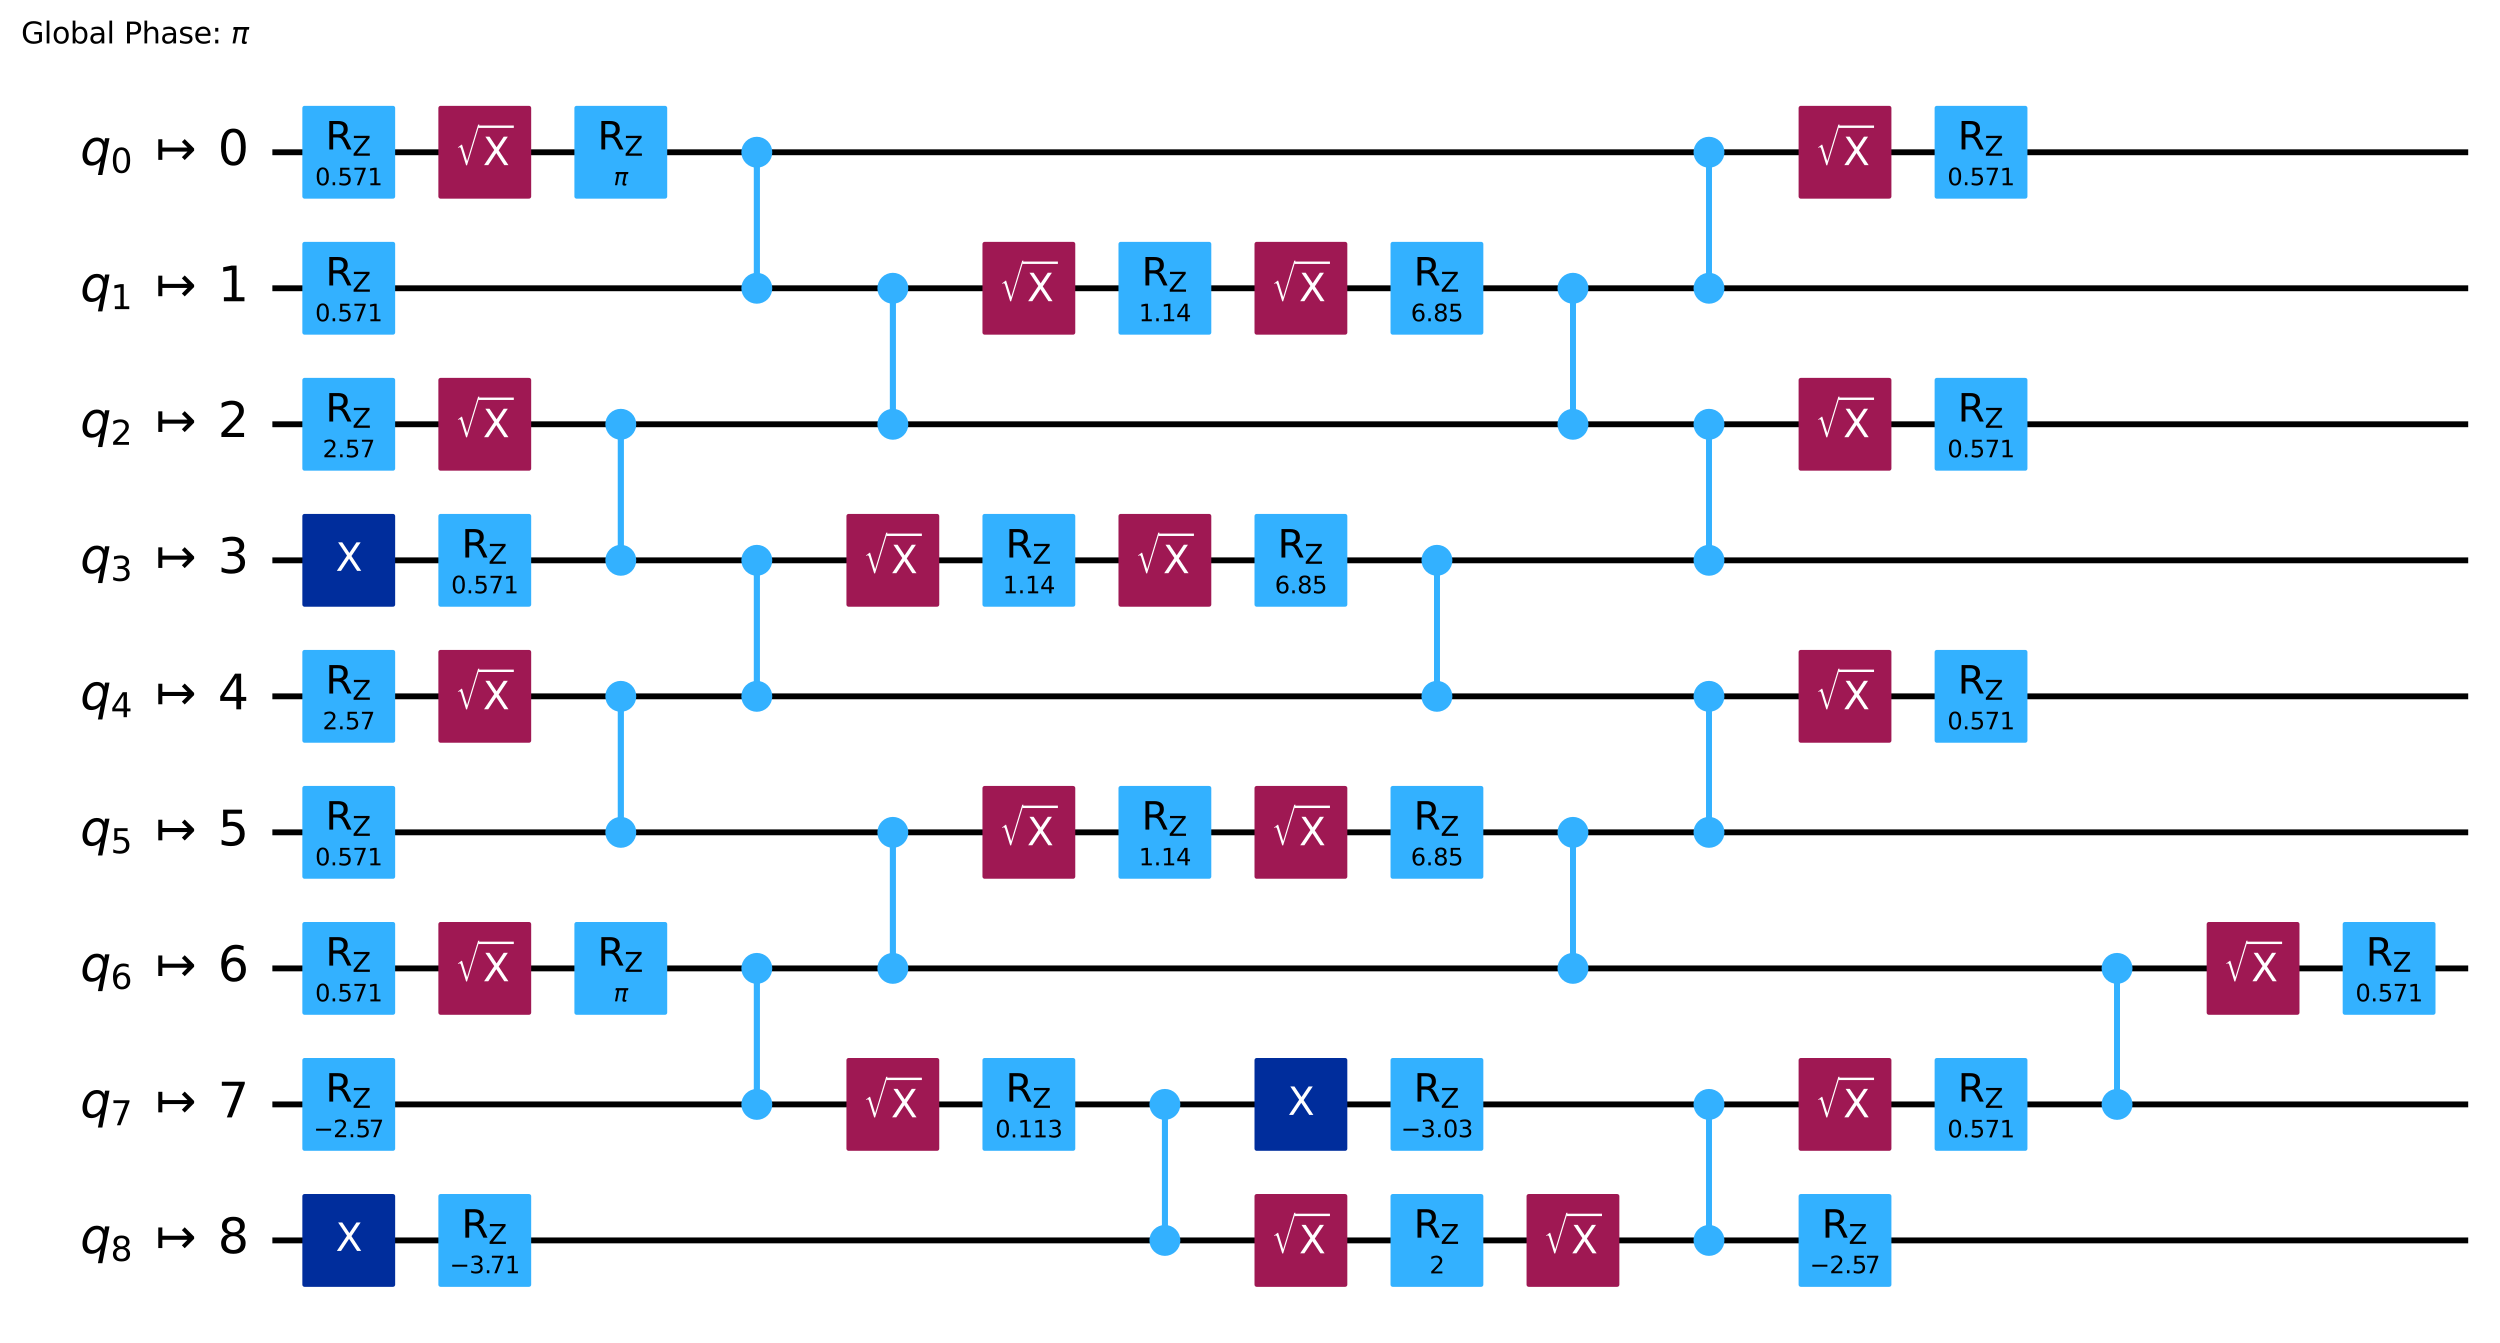 <?xml version="1.0" encoding="utf-8" standalone="no"?>
<!DOCTYPE svg PUBLIC "-//W3C//DTD SVG 1.1//EN"
  "http://www.w3.org/Graphics/SVG/1.1/DTD/svg11.dtd">
<svg xmlns:xlink="http://www.w3.org/1999/xlink" width="851.951pt" height="457.726pt" viewBox="0 0 851.951 457.726" xmlns="http://www.w3.org/2000/svg" version="1.1">
 <defs>
  <style type="text/css">*{stroke-linejoin: round; stroke-linecap: butt}</style>
 </defs>
 <g id="figure_1">
  <g id="patch_1">
   <path d="M 0 457.726 
L 851.951 457.726 
L 851.951 0 
L 0 0 
z
" style="fill: #ffffff"/>
  </g>
  <g id="axes_1">
   <g id="line2d_1">
    <path d="M 93.816 51.882 
L 840.116 51.882 
" clip-path="url(#pba2bdaffcb)" style="fill: none; stroke: #000000; stroke-width: 2; stroke-linecap: square"/>
   </g>
   <g id="line2d_2">
    <path d="M 93.816 98.236 
L 840.116 98.236 
" clip-path="url(#pba2bdaffcb)" style="fill: none; stroke: #000000; stroke-width: 2; stroke-linecap: square"/>
   </g>
   <g id="line2d_3">
    <path d="M 93.816 144.59 
L 840.116 144.59 
" clip-path="url(#pba2bdaffcb)" style="fill: none; stroke: #000000; stroke-width: 2; stroke-linecap: square"/>
   </g>
   <g id="line2d_4">
    <path d="M 93.816 190.944 
L 840.116 190.944 
" clip-path="url(#pba2bdaffcb)" style="fill: none; stroke: #000000; stroke-width: 2; stroke-linecap: square"/>
   </g>
   <g id="line2d_5">
    <path d="M 93.816 237.298 
L 840.116 237.298 
" clip-path="url(#pba2bdaffcb)" style="fill: none; stroke: #000000; stroke-width: 2; stroke-linecap: square"/>
   </g>
   <g id="line2d_6">
    <path d="M 93.816 283.652 
L 840.116 283.652 
" clip-path="url(#pba2bdaffcb)" style="fill: none; stroke: #000000; stroke-width: 2; stroke-linecap: square"/>
   </g>
   <g id="line2d_7">
    <path d="M 93.816 330.006 
L 840.116 330.006 
" clip-path="url(#pba2bdaffcb)" style="fill: none; stroke: #000000; stroke-width: 2; stroke-linecap: square"/>
   </g>
   <g id="line2d_8">
    <path d="M 93.816 376.36 
L 840.116 376.36 
" clip-path="url(#pba2bdaffcb)" style="fill: none; stroke: #000000; stroke-width: 2; stroke-linecap: square"/>
   </g>
   <g id="line2d_9">
    <path d="M 93.816 422.714 
L 840.116 422.714 
" clip-path="url(#pba2bdaffcb)" style="fill: none; stroke: #000000; stroke-width: 2; stroke-linecap: square"/>
   </g>
   <g id="text_1">
    <!-- Global Phase: $\pi$ -->
    <g transform="translate(7.2 14.798) scale(0.1 -0.1)">
     <defs>
      <path id="DejaVuSans-47" d="M 3809 666 
L 3809 1919 
L 2778 1919 
L 2778 2438 
L 4434 2438 
L 4434 434 
Q 4069 175 3628 42 
Q 3188 -91 2688 -91 
Q 1594 -91 976 548 
Q 359 1188 359 2328 
Q 359 3472 976 4111 
Q 1594 4750 2688 4750 
Q 3144 4750 3555 4637 
Q 3966 4525 4313 4306 
L 4313 3634 
Q 3963 3931 3569 4081 
Q 3175 4231 2741 4231 
Q 1884 4231 1454 3753 
Q 1025 3275 1025 2328 
Q 1025 1384 1454 906 
Q 1884 428 2741 428 
Q 3075 428 3337 486 
Q 3600 544 3809 666 
z
" transform="scale(0.016)"/>
      <path id="DejaVuSans-6c" d="M 603 4863 
L 1178 4863 
L 1178 0 
L 603 0 
L 603 4863 
z
" transform="scale(0.016)"/>
      <path id="DejaVuSans-6f" d="M 1959 3097 
Q 1497 3097 1228 2736 
Q 959 2375 959 1747 
Q 959 1119 1226 758 
Q 1494 397 1959 397 
Q 2419 397 2687 759 
Q 2956 1122 2956 1747 
Q 2956 2369 2687 2733 
Q 2419 3097 1959 3097 
z
M 1959 3584 
Q 2709 3584 3137 3096 
Q 3566 2609 3566 1747 
Q 3566 888 3137 398 
Q 2709 -91 1959 -91 
Q 1206 -91 779 398 
Q 353 888 353 1747 
Q 353 2609 779 3096 
Q 1206 3584 1959 3584 
z
" transform="scale(0.016)"/>
      <path id="DejaVuSans-62" d="M 3116 1747 
Q 3116 2381 2855 2742 
Q 2594 3103 2138 3103 
Q 1681 3103 1420 2742 
Q 1159 2381 1159 1747 
Q 1159 1113 1420 752 
Q 1681 391 2138 391 
Q 2594 391 2855 752 
Q 3116 1113 3116 1747 
z
M 1159 2969 
Q 1341 3281 1617 3432 
Q 1894 3584 2278 3584 
Q 2916 3584 3314 3078 
Q 3713 2572 3713 1747 
Q 3713 922 3314 415 
Q 2916 -91 2278 -91 
Q 1894 -91 1617 61 
Q 1341 213 1159 525 
L 1159 0 
L 581 0 
L 581 4863 
L 1159 4863 
L 1159 2969 
z
" transform="scale(0.016)"/>
      <path id="DejaVuSans-61" d="M 2194 1759 
Q 1497 1759 1228 1600 
Q 959 1441 959 1056 
Q 959 750 1161 570 
Q 1363 391 1709 391 
Q 2188 391 2477 730 
Q 2766 1069 2766 1631 
L 2766 1759 
L 2194 1759 
z
M 3341 1997 
L 3341 0 
L 2766 0 
L 2766 531 
Q 2569 213 2275 61 
Q 1981 -91 1556 -91 
Q 1019 -91 701 211 
Q 384 513 384 1019 
Q 384 1609 779 1909 
Q 1175 2209 1959 2209 
L 2766 2209 
L 2766 2266 
Q 2766 2663 2505 2880 
Q 2244 3097 1772 3097 
Q 1472 3097 1187 3025 
Q 903 2953 641 2809 
L 641 3341 
Q 956 3463 1253 3523 
Q 1550 3584 1831 3584 
Q 2591 3584 2966 3190 
Q 3341 2797 3341 1997 
z
" transform="scale(0.016)"/>
      <path id="DejaVuSans-20" transform="scale(0.016)"/>
      <path id="DejaVuSans-50" d="M 1259 4147 
L 1259 2394 
L 2053 2394 
Q 2494 2394 2734 2622 
Q 2975 2850 2975 3272 
Q 2975 3691 2734 3919 
Q 2494 4147 2053 4147 
L 1259 4147 
z
M 628 4666 
L 2053 4666 
Q 2838 4666 3239 4311 
Q 3641 3956 3641 3272 
Q 3641 2581 3239 2228 
Q 2838 1875 2053 1875 
L 1259 1875 
L 1259 0 
L 628 0 
L 628 4666 
z
" transform="scale(0.016)"/>
      <path id="DejaVuSans-68" d="M 3513 2113 
L 3513 0 
L 2938 0 
L 2938 2094 
Q 2938 2591 2744 2837 
Q 2550 3084 2163 3084 
Q 1697 3084 1428 2787 
Q 1159 2491 1159 1978 
L 1159 0 
L 581 0 
L 581 4863 
L 1159 4863 
L 1159 2956 
Q 1366 3272 1645 3428 
Q 1925 3584 2291 3584 
Q 2894 3584 3203 3211 
Q 3513 2838 3513 2113 
z
" transform="scale(0.016)"/>
      <path id="DejaVuSans-73" d="M 2834 3397 
L 2834 2853 
Q 2591 2978 2328 3040 
Q 2066 3103 1784 3103 
Q 1356 3103 1142 2972 
Q 928 2841 928 2578 
Q 928 2378 1081 2264 
Q 1234 2150 1697 2047 
L 1894 2003 
Q 2506 1872 2764 1633 
Q 3022 1394 3022 966 
Q 3022 478 2636 193 
Q 2250 -91 1575 -91 
Q 1294 -91 989 -36 
Q 684 19 347 128 
L 347 722 
Q 666 556 975 473 
Q 1284 391 1588 391 
Q 1994 391 2212 530 
Q 2431 669 2431 922 
Q 2431 1156 2273 1281 
Q 2116 1406 1581 1522 
L 1381 1569 
Q 847 1681 609 1914 
Q 372 2147 372 2553 
Q 372 3047 722 3315 
Q 1072 3584 1716 3584 
Q 2034 3584 2315 3537 
Q 2597 3491 2834 3397 
z
" transform="scale(0.016)"/>
      <path id="DejaVuSans-65" d="M 3597 1894 
L 3597 1613 
L 953 1613 
Q 991 1019 1311 708 
Q 1631 397 2203 397 
Q 2534 397 2845 478 
Q 3156 559 3463 722 
L 3463 178 
Q 3153 47 2828 -22 
Q 2503 -91 2169 -91 
Q 1331 -91 842 396 
Q 353 884 353 1716 
Q 353 2575 817 3079 
Q 1281 3584 2069 3584 
Q 2775 3584 3186 3129 
Q 3597 2675 3597 1894 
z
M 3022 2063 
Q 3016 2534 2758 2815 
Q 2500 3097 2075 3097 
Q 1594 3097 1305 2825 
Q 1016 2553 972 2059 
L 3022 2063 
z
" transform="scale(0.016)"/>
      <path id="DejaVuSans-3a" d="M 750 794 
L 1409 794 
L 1409 0 
L 750 0 
L 750 794 
z
M 750 3309 
L 1409 3309 
L 1409 2516 
L 750 2516 
L 750 3309 
z
" transform="scale(0.016)"/>
      <path id="DejaVuSans-Oblique-3c0" d="M 584 3500 
L 3938 3500 
L 3825 2925 
L 3384 2925 
L 2966 775 
Q 2922 550 2981 450 
Q 3038 353 3209 353 
Q 3256 353 3325 363 
Q 3397 369 3419 372 
L 3338 -44 
Q 3222 -84 3103 -103 
Q 2981 -122 2866 -122 
Q 2491 -122 2388 81 
Q 2284 288 2391 838 
L 2797 2925 
L 1506 2925 
L 938 0 
L 350 0 
L 919 2925 
L 472 2925 
L 584 3500 
z
" transform="scale(0.016)"/>
     </defs>
     <use xlink:href="#DejaVuSans-47" transform="translate(0 0.016)"/>
     <use xlink:href="#DejaVuSans-6c" transform="translate(77.49 0.016)"/>
     <use xlink:href="#DejaVuSans-6f" transform="translate(105.273 0.016)"/>
     <use xlink:href="#DejaVuSans-62" transform="translate(166.455 0.016)"/>
     <use xlink:href="#DejaVuSans-61" transform="translate(229.932 0.016)"/>
     <use xlink:href="#DejaVuSans-6c" transform="translate(291.211 0.016)"/>
     <use xlink:href="#DejaVuSans-20" transform="translate(318.994 0.016)"/>
     <use xlink:href="#DejaVuSans-50" transform="translate(350.781 0.016)"/>
     <use xlink:href="#DejaVuSans-68" transform="translate(411.084 0.016)"/>
     <use xlink:href="#DejaVuSans-61" transform="translate(474.463 0.016)"/>
     <use xlink:href="#DejaVuSans-73" transform="translate(535.742 0.016)"/>
     <use xlink:href="#DejaVuSans-65" transform="translate(587.842 0.016)"/>
     <use xlink:href="#DejaVuSans-3a" transform="translate(649.365 0.016)"/>
     <use xlink:href="#DejaVuSans-20" transform="translate(683.057 0.016)"/>
     <use xlink:href="#DejaVuSans-Oblique-3c0" transform="translate(714.844 0.016)"/>
    </g>
   </g>
   <g id="patch_2">
    <path d="M 89.181 28.705 
L -1069.669 28.705 
L -1069.669 492.245 
L 89.181 492.245 
z
" clip-path="url(#pba2bdaffcb)" style="fill: #ffffff; stroke: #ffffff; stroke-width: 1.5; stroke-linejoin: miter"/>
   </g>
   <g id="line2d_10">
    <path d="M 211.555 190.944 
L 211.555 144.59 
" clip-path="url(#pba2bdaffcb)" style="fill: none; stroke: #33b1ff; stroke-width: 2; stroke-linecap: square"/>
   </g>
   <g id="line2d_11">
    <path d="M 211.555 283.652 
L 211.555 237.298 
" clip-path="url(#pba2bdaffcb)" style="fill: none; stroke: #33b1ff; stroke-width: 2; stroke-linecap: square"/>
   </g>
   <g id="line2d_12">
    <path d="M 257.909 98.236 
L 257.909 51.882 
" clip-path="url(#pba2bdaffcb)" style="fill: none; stroke: #33b1ff; stroke-width: 2; stroke-linecap: square"/>
   </g>
   <g id="line2d_13">
    <path d="M 257.909 237.298 
L 257.909 190.944 
" clip-path="url(#pba2bdaffcb)" style="fill: none; stroke: #33b1ff; stroke-width: 2; stroke-linecap: square"/>
   </g>
   <g id="line2d_14">
    <path d="M 257.909 376.36 
L 257.909 330.006 
" clip-path="url(#pba2bdaffcb)" style="fill: none; stroke: #33b1ff; stroke-width: 2; stroke-linecap: square"/>
   </g>
   <g id="line2d_15">
    <path d="M 304.263 144.59 
L 304.263 98.236 
" clip-path="url(#pba2bdaffcb)" style="fill: none; stroke: #33b1ff; stroke-width: 2; stroke-linecap: square"/>
   </g>
   <g id="line2d_16">
    <path d="M 304.263 330.006 
L 304.263 283.652 
" clip-path="url(#pba2bdaffcb)" style="fill: none; stroke: #33b1ff; stroke-width: 2; stroke-linecap: square"/>
   </g>
   <g id="line2d_17">
    <path d="M 396.971 422.714 
L 396.971 376.36 
" clip-path="url(#pba2bdaffcb)" style="fill: none; stroke: #33b1ff; stroke-width: 2; stroke-linecap: square"/>
   </g>
   <g id="line2d_18">
    <path d="M 489.679 237.298 
L 489.679 190.944 
" clip-path="url(#pba2bdaffcb)" style="fill: none; stroke: #33b1ff; stroke-width: 2; stroke-linecap: square"/>
   </g>
   <g id="line2d_19">
    <path d="M 536.033 144.59 
L 536.033 98.236 
" clip-path="url(#pba2bdaffcb)" style="fill: none; stroke: #33b1ff; stroke-width: 2; stroke-linecap: square"/>
   </g>
   <g id="line2d_20">
    <path d="M 536.033 330.006 
L 536.033 283.652 
" clip-path="url(#pba2bdaffcb)" style="fill: none; stroke: #33b1ff; stroke-width: 2; stroke-linecap: square"/>
   </g>
   <g id="line2d_21">
    <path d="M 582.387 98.236 
L 582.387 51.882 
" clip-path="url(#pba2bdaffcb)" style="fill: none; stroke: #33b1ff; stroke-width: 2; stroke-linecap: square"/>
   </g>
   <g id="line2d_22">
    <path d="M 582.387 190.944 
L 582.387 144.59 
" clip-path="url(#pba2bdaffcb)" style="fill: none; stroke: #33b1ff; stroke-width: 2; stroke-linecap: square"/>
   </g>
   <g id="line2d_23">
    <path d="M 582.387 283.652 
L 582.387 237.298 
" clip-path="url(#pba2bdaffcb)" style="fill: none; stroke: #33b1ff; stroke-width: 2; stroke-linecap: square"/>
   </g>
   <g id="line2d_24">
    <path d="M 582.387 422.714 
L 582.387 376.36 
" clip-path="url(#pba2bdaffcb)" style="fill: none; stroke: #33b1ff; stroke-width: 2; stroke-linecap: square"/>
   </g>
   <g id="line2d_25">
    <path d="M 721.449 376.36 
L 721.449 330.006 
" clip-path="url(#pba2bdaffcb)" style="fill: none; stroke: #33b1ff; stroke-width: 2; stroke-linecap: square"/>
   </g>
   <g id="line2d_26">
    <path d="M 211.555 190.944 
L 211.555 144.59 
" clip-path="url(#pba2bdaffcb)" style="fill: none; stroke: #33b1ff; stroke-width: 2; stroke-linecap: square"/>
   </g>
   <g id="line2d_27">
    <path d="M 211.555 283.652 
L 211.555 237.298 
" clip-path="url(#pba2bdaffcb)" style="fill: none; stroke: #33b1ff; stroke-width: 2; stroke-linecap: square"/>
   </g>
   <g id="line2d_28">
    <path d="M 257.909 98.236 
L 257.909 51.882 
" clip-path="url(#pba2bdaffcb)" style="fill: none; stroke: #33b1ff; stroke-width: 2; stroke-linecap: square"/>
   </g>
   <g id="line2d_29">
    <path d="M 257.909 237.298 
L 257.909 190.944 
" clip-path="url(#pba2bdaffcb)" style="fill: none; stroke: #33b1ff; stroke-width: 2; stroke-linecap: square"/>
   </g>
   <g id="line2d_30">
    <path d="M 257.909 376.36 
L 257.909 330.006 
" clip-path="url(#pba2bdaffcb)" style="fill: none; stroke: #33b1ff; stroke-width: 2; stroke-linecap: square"/>
   </g>
   <g id="line2d_31">
    <path d="M 304.263 144.59 
L 304.263 98.236 
" clip-path="url(#pba2bdaffcb)" style="fill: none; stroke: #33b1ff; stroke-width: 2; stroke-linecap: square"/>
   </g>
   <g id="line2d_32">
    <path d="M 304.263 330.006 
L 304.263 283.652 
" clip-path="url(#pba2bdaffcb)" style="fill: none; stroke: #33b1ff; stroke-width: 2; stroke-linecap: square"/>
   </g>
   <g id="line2d_33">
    <path d="M 396.971 422.714 
L 396.971 376.36 
" clip-path="url(#pba2bdaffcb)" style="fill: none; stroke: #33b1ff; stroke-width: 2; stroke-linecap: square"/>
   </g>
   <g id="line2d_34">
    <path d="M 489.679 237.298 
L 489.679 190.944 
" clip-path="url(#pba2bdaffcb)" style="fill: none; stroke: #33b1ff; stroke-width: 2; stroke-linecap: square"/>
   </g>
   <g id="line2d_35">
    <path d="M 536.033 144.59 
L 536.033 98.236 
" clip-path="url(#pba2bdaffcb)" style="fill: none; stroke: #33b1ff; stroke-width: 2; stroke-linecap: square"/>
   </g>
   <g id="line2d_36">
    <path d="M 536.033 330.006 
L 536.033 283.652 
" clip-path="url(#pba2bdaffcb)" style="fill: none; stroke: #33b1ff; stroke-width: 2; stroke-linecap: square"/>
   </g>
   <g id="line2d_37">
    <path d="M 582.387 98.236 
L 582.387 51.882 
" clip-path="url(#pba2bdaffcb)" style="fill: none; stroke: #33b1ff; stroke-width: 2; stroke-linecap: square"/>
   </g>
   <g id="line2d_38">
    <path d="M 582.387 190.944 
L 582.387 144.59 
" clip-path="url(#pba2bdaffcb)" style="fill: none; stroke: #33b1ff; stroke-width: 2; stroke-linecap: square"/>
   </g>
   <g id="line2d_39">
    <path d="M 582.387 283.652 
L 582.387 237.298 
" clip-path="url(#pba2bdaffcb)" style="fill: none; stroke: #33b1ff; stroke-width: 2; stroke-linecap: square"/>
   </g>
   <g id="line2d_40">
    <path d="M 582.387 422.714 
L 582.387 376.36 
" clip-path="url(#pba2bdaffcb)" style="fill: none; stroke: #33b1ff; stroke-width: 2; stroke-linecap: square"/>
   </g>
   <g id="line2d_41">
    <path d="M 721.449 376.36 
L 721.449 330.006 
" clip-path="url(#pba2bdaffcb)" style="fill: none; stroke: #33b1ff; stroke-width: 2; stroke-linecap: square"/>
   </g>
   <g id="patch_3">
    <path d="M 103.782 66.947 
L 133.912 66.947 
L 133.912 36.817 
L 103.782 36.817 
z
" clip-path="url(#pba2bdaffcb)" style="fill: #33b1ff; stroke: #33b1ff; stroke-width: 1.5; stroke-linejoin: miter"/>
   </g>
   <g id="patch_4">
    <path d="M 103.782 113.301 
L 133.912 113.301 
L 133.912 83.171 
L 103.782 83.171 
z
" clip-path="url(#pba2bdaffcb)" style="fill: #33b1ff; stroke: #33b1ff; stroke-width: 1.5; stroke-linejoin: miter"/>
   </g>
   <g id="patch_5">
    <path d="M 103.782 159.655 
L 133.912 159.655 
L 133.912 129.525 
L 103.782 129.525 
z
" clip-path="url(#pba2bdaffcb)" style="fill: #33b1ff; stroke: #33b1ff; stroke-width: 1.5; stroke-linejoin: miter"/>
   </g>
   <g id="patch_6">
    <path d="M 103.782 206.009 
L 133.912 206.009 
L 133.912 175.879 
L 103.782 175.879 
z
" clip-path="url(#pba2bdaffcb)" style="fill: #002d9c; stroke: #002d9c; stroke-width: 1.5; stroke-linejoin: miter"/>
   </g>
   <g id="patch_7">
    <path d="M 103.782 252.363 
L 133.912 252.363 
L 133.912 222.233 
L 103.782 222.233 
z
" clip-path="url(#pba2bdaffcb)" style="fill: #33b1ff; stroke: #33b1ff; stroke-width: 1.5; stroke-linejoin: miter"/>
   </g>
   <g id="patch_8">
    <path d="M 103.782 298.717 
L 133.912 298.717 
L 133.912 268.587 
L 103.782 268.587 
z
" clip-path="url(#pba2bdaffcb)" style="fill: #33b1ff; stroke: #33b1ff; stroke-width: 1.5; stroke-linejoin: miter"/>
   </g>
   <g id="patch_9">
    <path d="M 103.782 345.071 
L 133.912 345.071 
L 133.912 314.941 
L 103.782 314.941 
z
" clip-path="url(#pba2bdaffcb)" style="fill: #33b1ff; stroke: #33b1ff; stroke-width: 1.5; stroke-linejoin: miter"/>
   </g>
   <g id="patch_10">
    <path d="M 103.782 391.425 
L 133.912 391.425 
L 133.912 361.295 
L 103.782 361.295 
z
" clip-path="url(#pba2bdaffcb)" style="fill: #33b1ff; stroke: #33b1ff; stroke-width: 1.5; stroke-linejoin: miter"/>
   </g>
   <g id="patch_11">
    <path d="M 103.782 437.779 
L 133.912 437.779 
L 133.912 407.649 
L 103.782 407.649 
z
" clip-path="url(#pba2bdaffcb)" style="fill: #002d9c; stroke: #002d9c; stroke-width: 1.5; stroke-linejoin: miter"/>
   </g>
   <g id="patch_12">
    <path d="M 150.136 66.947 
L 180.266 66.947 
L 180.266 36.817 
L 150.136 36.817 
z
" clip-path="url(#pba2bdaffcb)" style="fill: #9f1853; stroke: #9f1853; stroke-width: 1.5; stroke-linejoin: miter"/>
   </g>
   <g id="patch_13">
    <path d="M 150.136 159.655 
L 180.266 159.655 
L 180.266 129.525 
L 150.136 129.525 
z
" clip-path="url(#pba2bdaffcb)" style="fill: #9f1853; stroke: #9f1853; stroke-width: 1.5; stroke-linejoin: miter"/>
   </g>
   <g id="patch_14">
    <path d="M 150.136 206.009 
L 180.266 206.009 
L 180.266 175.879 
L 150.136 175.879 
z
" clip-path="url(#pba2bdaffcb)" style="fill: #33b1ff; stroke: #33b1ff; stroke-width: 1.5; stroke-linejoin: miter"/>
   </g>
   <g id="patch_15">
    <path d="M 150.136 252.363 
L 180.266 252.363 
L 180.266 222.233 
L 150.136 222.233 
z
" clip-path="url(#pba2bdaffcb)" style="fill: #9f1853; stroke: #9f1853; stroke-width: 1.5; stroke-linejoin: miter"/>
   </g>
   <g id="patch_16">
    <path d="M 150.136 345.071 
L 180.266 345.071 
L 180.266 314.941 
L 150.136 314.941 
z
" clip-path="url(#pba2bdaffcb)" style="fill: #9f1853; stroke: #9f1853; stroke-width: 1.5; stroke-linejoin: miter"/>
   </g>
   <g id="patch_17">
    <path d="M 150.136 437.779 
L 180.266 437.779 
L 180.266 407.649 
L 150.136 407.649 
z
" clip-path="url(#pba2bdaffcb)" style="fill: #33b1ff; stroke: #33b1ff; stroke-width: 1.5; stroke-linejoin: miter"/>
   </g>
   <g id="patch_18">
    <path d="M 196.49 66.947 
L 226.62 66.947 
L 226.62 36.817 
L 196.49 36.817 
z
" clip-path="url(#pba2bdaffcb)" style="fill: #33b1ff; stroke: #33b1ff; stroke-width: 1.5; stroke-linejoin: miter"/>
   </g>
   <g id="patch_19">
    <path d="M 211.555 195.463 
C 212.754 195.463 213.904 194.987 214.751 194.139 
C 215.599 193.292 216.075 192.142 216.075 190.944 
C 216.075 189.745 215.599 188.595 214.751 187.748 
C 213.904 186.9 212.754 186.424 211.555 186.424 
C 210.357 186.424 209.207 186.9 208.36 187.748 
C 207.512 188.595 207.036 189.745 207.036 190.944 
C 207.036 192.142 207.512 193.292 208.36 194.139 
C 209.207 194.987 210.357 195.463 211.555 195.463 
z
" clip-path="url(#pba2bdaffcb)" style="fill: #33b1ff; stroke: #33b1ff; stroke-width: 1.5; stroke-linejoin: miter"/>
   </g>
   <g id="patch_20">
    <path d="M 211.555 149.109 
C 212.754 149.109 213.904 148.633 214.751 147.785 
C 215.599 146.938 216.075 145.788 216.075 144.59 
C 216.075 143.391 215.599 142.241 214.751 141.394 
C 213.904 140.546 212.754 140.07 211.555 140.07 
C 210.357 140.07 209.207 140.546 208.36 141.394 
C 207.512 142.241 207.036 143.391 207.036 144.59 
C 207.036 145.788 207.512 146.938 208.36 147.785 
C 209.207 148.633 210.357 149.109 211.555 149.109 
z
" clip-path="url(#pba2bdaffcb)" style="fill: #33b1ff; stroke: #33b1ff; stroke-width: 1.5; stroke-linejoin: miter"/>
   </g>
   <g id="patch_21">
    <path d="M 211.555 288.171 
C 212.754 288.171 213.904 287.695 214.751 286.847 
C 215.599 286 216.075 284.85 216.075 283.652 
C 216.075 282.453 215.599 281.303 214.751 280.456 
C 213.904 279.608 212.754 279.132 211.555 279.132 
C 210.357 279.132 209.207 279.608 208.36 280.456 
C 207.512 281.303 207.036 282.453 207.036 283.652 
C 207.036 284.85 207.512 286 208.36 286.847 
C 209.207 287.695 210.357 288.171 211.555 288.171 
z
" clip-path="url(#pba2bdaffcb)" style="fill: #33b1ff; stroke: #33b1ff; stroke-width: 1.5; stroke-linejoin: miter"/>
   </g>
   <g id="patch_22">
    <path d="M 211.555 241.817 
C 212.754 241.817 213.904 241.341 214.751 240.493 
C 215.599 239.646 216.075 238.496 216.075 237.298 
C 216.075 236.099 215.599 234.949 214.751 234.102 
C 213.904 233.254 212.754 232.778 211.555 232.778 
C 210.357 232.778 209.207 233.254 208.36 234.102 
C 207.512 234.949 207.036 236.099 207.036 237.298 
C 207.036 238.496 207.512 239.646 208.36 240.493 
C 209.207 241.341 210.357 241.817 211.555 241.817 
z
" clip-path="url(#pba2bdaffcb)" style="fill: #33b1ff; stroke: #33b1ff; stroke-width: 1.5; stroke-linejoin: miter"/>
   </g>
   <g id="patch_23">
    <path d="M 196.49 345.071 
L 226.62 345.071 
L 226.62 314.941 
L 196.49 314.941 
z
" clip-path="url(#pba2bdaffcb)" style="fill: #33b1ff; stroke: #33b1ff; stroke-width: 1.5; stroke-linejoin: miter"/>
   </g>
   <g id="patch_24">
    <path d="M 257.909 102.755 
C 259.108 102.755 260.258 102.279 261.105 101.431 
C 261.953 100.584 262.429 99.434 262.429 98.236 
C 262.429 97.037 261.953 95.887 261.105 95.04 
C 260.258 94.192 259.108 93.716 257.909 93.716 
C 256.711 93.716 255.561 94.192 254.714 95.04 
C 253.866 95.887 253.39 97.037 253.39 98.236 
C 253.39 99.434 253.866 100.584 254.714 101.431 
C 255.561 102.279 256.711 102.755 257.909 102.755 
z
" clip-path="url(#pba2bdaffcb)" style="fill: #33b1ff; stroke: #33b1ff; stroke-width: 1.5; stroke-linejoin: miter"/>
   </g>
   <g id="patch_25">
    <path d="M 257.909 56.401 
C 259.108 56.401 260.258 55.925 261.105 55.077 
C 261.953 54.23 262.429 53.08 262.429 51.882 
C 262.429 50.683 261.953 49.533 261.105 48.686 
C 260.258 47.838 259.108 47.362 257.909 47.362 
C 256.711 47.362 255.561 47.838 254.714 48.686 
C 253.866 49.533 253.39 50.683 253.39 51.882 
C 253.39 53.08 253.866 54.23 254.714 55.077 
C 255.561 55.925 256.711 56.401 257.909 56.401 
z
" clip-path="url(#pba2bdaffcb)" style="fill: #33b1ff; stroke: #33b1ff; stroke-width: 1.5; stroke-linejoin: miter"/>
   </g>
   <g id="patch_26">
    <path d="M 257.909 195.463 
C 259.108 195.463 260.258 194.987 261.105 194.139 
C 261.953 193.292 262.429 192.142 262.429 190.944 
C 262.429 189.745 261.953 188.595 261.105 187.748 
C 260.258 186.9 259.108 186.424 257.909 186.424 
C 256.711 186.424 255.561 186.9 254.714 187.748 
C 253.866 188.595 253.39 189.745 253.39 190.944 
C 253.39 192.142 253.866 193.292 254.714 194.139 
C 255.561 194.987 256.711 195.463 257.909 195.463 
z
" clip-path="url(#pba2bdaffcb)" style="fill: #33b1ff; stroke: #33b1ff; stroke-width: 1.5; stroke-linejoin: miter"/>
   </g>
   <g id="patch_27">
    <path d="M 257.909 241.817 
C 259.108 241.817 260.258 241.341 261.105 240.493 
C 261.953 239.646 262.429 238.496 262.429 237.298 
C 262.429 236.099 261.953 234.949 261.105 234.102 
C 260.258 233.254 259.108 232.778 257.909 232.778 
C 256.711 232.778 255.561 233.254 254.714 234.102 
C 253.866 234.949 253.39 236.099 253.39 237.298 
C 253.39 238.496 253.866 239.646 254.714 240.493 
C 255.561 241.341 256.711 241.817 257.909 241.817 
z
" clip-path="url(#pba2bdaffcb)" style="fill: #33b1ff; stroke: #33b1ff; stroke-width: 1.5; stroke-linejoin: miter"/>
   </g>
   <g id="patch_28">
    <path d="M 257.909 380.879 
C 259.108 380.879 260.258 380.403 261.105 379.555 
C 261.953 378.708 262.429 377.558 262.429 376.36 
C 262.429 375.161 261.953 374.011 261.105 373.164 
C 260.258 372.316 259.108 371.84 257.909 371.84 
C 256.711 371.84 255.561 372.316 254.714 373.164 
C 253.866 374.011 253.39 375.161 253.39 376.36 
C 253.39 377.558 253.866 378.708 254.714 379.555 
C 255.561 380.403 256.711 380.879 257.909 380.879 
z
" clip-path="url(#pba2bdaffcb)" style="fill: #33b1ff; stroke: #33b1ff; stroke-width: 1.5; stroke-linejoin: miter"/>
   </g>
   <g id="patch_29">
    <path d="M 257.909 334.525 
C 259.108 334.525 260.258 334.049 261.105 333.201 
C 261.953 332.354 262.429 331.204 262.429 330.006 
C 262.429 328.807 261.953 327.657 261.105 326.81 
C 260.258 325.962 259.108 325.486 257.909 325.486 
C 256.711 325.486 255.561 325.962 254.714 326.81 
C 253.866 327.657 253.39 328.807 253.39 330.006 
C 253.39 331.204 253.866 332.354 254.714 333.201 
C 255.561 334.049 256.711 334.525 257.909 334.525 
z
" clip-path="url(#pba2bdaffcb)" style="fill: #33b1ff; stroke: #33b1ff; stroke-width: 1.5; stroke-linejoin: miter"/>
   </g>
   <g id="patch_30">
    <path d="M 304.263 102.755 
C 305.462 102.755 306.612 102.279 307.459 101.431 
C 308.307 100.584 308.783 99.434 308.783 98.236 
C 308.783 97.037 308.307 95.887 307.459 95.04 
C 306.612 94.192 305.462 93.716 304.263 93.716 
C 303.065 93.716 301.915 94.192 301.068 95.04 
C 300.22 95.887 299.744 97.037 299.744 98.236 
C 299.744 99.434 300.22 100.584 301.068 101.431 
C 301.915 102.279 303.065 102.755 304.263 102.755 
z
" clip-path="url(#pba2bdaffcb)" style="fill: #33b1ff; stroke: #33b1ff; stroke-width: 1.5; stroke-linejoin: miter"/>
   </g>
   <g id="patch_31">
    <path d="M 304.263 149.109 
C 305.462 149.109 306.612 148.633 307.459 147.785 
C 308.307 146.938 308.783 145.788 308.783 144.59 
C 308.783 143.391 308.307 142.241 307.459 141.394 
C 306.612 140.546 305.462 140.07 304.263 140.07 
C 303.065 140.07 301.915 140.546 301.068 141.394 
C 300.22 142.241 299.744 143.391 299.744 144.59 
C 299.744 145.788 300.22 146.938 301.068 147.785 
C 301.915 148.633 303.065 149.109 304.263 149.109 
z
" clip-path="url(#pba2bdaffcb)" style="fill: #33b1ff; stroke: #33b1ff; stroke-width: 1.5; stroke-linejoin: miter"/>
   </g>
   <g id="patch_32">
    <path d="M 289.198 206.009 
L 319.328 206.009 
L 319.328 175.879 
L 289.198 175.879 
z
" clip-path="url(#pba2bdaffcb)" style="fill: #9f1853; stroke: #9f1853; stroke-width: 1.5; stroke-linejoin: miter"/>
   </g>
   <g id="patch_33">
    <path d="M 304.263 288.171 
C 305.462 288.171 306.612 287.695 307.459 286.847 
C 308.307 286 308.783 284.85 308.783 283.652 
C 308.783 282.453 308.307 281.303 307.459 280.456 
C 306.612 279.608 305.462 279.132 304.263 279.132 
C 303.065 279.132 301.915 279.608 301.068 280.456 
C 300.22 281.303 299.744 282.453 299.744 283.652 
C 299.744 284.85 300.22 286 301.068 286.847 
C 301.915 287.695 303.065 288.171 304.263 288.171 
z
" clip-path="url(#pba2bdaffcb)" style="fill: #33b1ff; stroke: #33b1ff; stroke-width: 1.5; stroke-linejoin: miter"/>
   </g>
   <g id="patch_34">
    <path d="M 304.263 334.525 
C 305.462 334.525 306.612 334.049 307.459 333.201 
C 308.307 332.354 308.783 331.204 308.783 330.006 
C 308.783 328.807 308.307 327.657 307.459 326.81 
C 306.612 325.962 305.462 325.486 304.263 325.486 
C 303.065 325.486 301.915 325.962 301.068 326.81 
C 300.22 327.657 299.744 328.807 299.744 330.006 
C 299.744 331.204 300.22 332.354 301.068 333.201 
C 301.915 334.049 303.065 334.525 304.263 334.525 
z
" clip-path="url(#pba2bdaffcb)" style="fill: #33b1ff; stroke: #33b1ff; stroke-width: 1.5; stroke-linejoin: miter"/>
   </g>
   <g id="patch_35">
    <path d="M 289.198 391.425 
L 319.328 391.425 
L 319.328 361.295 
L 289.198 361.295 
z
" clip-path="url(#pba2bdaffcb)" style="fill: #9f1853; stroke: #9f1853; stroke-width: 1.5; stroke-linejoin: miter"/>
   </g>
   <g id="patch_36">
    <path d="M 335.552 113.301 
L 365.682 113.301 
L 365.682 83.171 
L 335.552 83.171 
z
" clip-path="url(#pba2bdaffcb)" style="fill: #9f1853; stroke: #9f1853; stroke-width: 1.5; stroke-linejoin: miter"/>
   </g>
   <g id="patch_37">
    <path d="M 335.552 206.009 
L 365.682 206.009 
L 365.682 175.879 
L 335.552 175.879 
z
" clip-path="url(#pba2bdaffcb)" style="fill: #33b1ff; stroke: #33b1ff; stroke-width: 1.5; stroke-linejoin: miter"/>
   </g>
   <g id="patch_38">
    <path d="M 335.552 298.717 
L 365.682 298.717 
L 365.682 268.587 
L 335.552 268.587 
z
" clip-path="url(#pba2bdaffcb)" style="fill: #9f1853; stroke: #9f1853; stroke-width: 1.5; stroke-linejoin: miter"/>
   </g>
   <g id="patch_39">
    <path d="M 335.552 391.425 
L 365.682 391.425 
L 365.682 361.295 
L 335.552 361.295 
z
" clip-path="url(#pba2bdaffcb)" style="fill: #33b1ff; stroke: #33b1ff; stroke-width: 1.5; stroke-linejoin: miter"/>
   </g>
   <g id="patch_40">
    <path d="M 381.906 113.301 
L 412.036 113.301 
L 412.036 83.171 
L 381.906 83.171 
z
" clip-path="url(#pba2bdaffcb)" style="fill: #33b1ff; stroke: #33b1ff; stroke-width: 1.5; stroke-linejoin: miter"/>
   </g>
   <g id="patch_41">
    <path d="M 381.906 206.009 
L 412.036 206.009 
L 412.036 175.879 
L 381.906 175.879 
z
" clip-path="url(#pba2bdaffcb)" style="fill: #9f1853; stroke: #9f1853; stroke-width: 1.5; stroke-linejoin: miter"/>
   </g>
   <g id="patch_42">
    <path d="M 381.906 298.717 
L 412.036 298.717 
L 412.036 268.587 
L 381.906 268.587 
z
" clip-path="url(#pba2bdaffcb)" style="fill: #33b1ff; stroke: #33b1ff; stroke-width: 1.5; stroke-linejoin: miter"/>
   </g>
   <g id="patch_43">
    <path d="M 396.971 380.879 
C 398.17 380.879 399.32 380.403 400.167 379.555 
C 401.015 378.708 401.491 377.558 401.491 376.36 
C 401.491 375.161 401.015 374.011 400.167 373.164 
C 399.32 372.316 398.17 371.84 396.971 371.84 
C 395.773 371.84 394.623 372.316 393.776 373.164 
C 392.928 374.011 392.452 375.161 392.452 376.36 
C 392.452 377.558 392.928 378.708 393.776 379.555 
C 394.623 380.403 395.773 380.879 396.971 380.879 
z
" clip-path="url(#pba2bdaffcb)" style="fill: #33b1ff; stroke: #33b1ff; stroke-width: 1.5; stroke-linejoin: miter"/>
   </g>
   <g id="patch_44">
    <path d="M 396.971 427.233 
C 398.17 427.233 399.32 426.757 400.167 425.909 
C 401.015 425.062 401.491 423.912 401.491 422.714 
C 401.491 421.515 401.015 420.365 400.167 419.518 
C 399.32 418.67 398.17 418.194 396.971 418.194 
C 395.773 418.194 394.623 418.67 393.776 419.518 
C 392.928 420.365 392.452 421.515 392.452 422.714 
C 392.452 423.912 392.928 425.062 393.776 425.909 
C 394.623 426.757 395.773 427.233 396.971 427.233 
z
" clip-path="url(#pba2bdaffcb)" style="fill: #33b1ff; stroke: #33b1ff; stroke-width: 1.5; stroke-linejoin: miter"/>
   </g>
   <g id="patch_45">
    <path d="M 428.26 113.301 
L 458.39 113.301 
L 458.39 83.171 
L 428.26 83.171 
z
" clip-path="url(#pba2bdaffcb)" style="fill: #9f1853; stroke: #9f1853; stroke-width: 1.5; stroke-linejoin: miter"/>
   </g>
   <g id="patch_46">
    <path d="M 428.26 206.009 
L 458.39 206.009 
L 458.39 175.879 
L 428.26 175.879 
z
" clip-path="url(#pba2bdaffcb)" style="fill: #33b1ff; stroke: #33b1ff; stroke-width: 1.5; stroke-linejoin: miter"/>
   </g>
   <g id="patch_47">
    <path d="M 428.26 298.717 
L 458.39 298.717 
L 458.39 268.587 
L 428.26 268.587 
z
" clip-path="url(#pba2bdaffcb)" style="fill: #9f1853; stroke: #9f1853; stroke-width: 1.5; stroke-linejoin: miter"/>
   </g>
   <g id="patch_48">
    <path d="M 428.26 391.425 
L 458.39 391.425 
L 458.39 361.295 
L 428.26 361.295 
z
" clip-path="url(#pba2bdaffcb)" style="fill: #002d9c; stroke: #002d9c; stroke-width: 1.5; stroke-linejoin: miter"/>
   </g>
   <g id="patch_49">
    <path d="M 428.26 437.779 
L 458.39 437.779 
L 458.39 407.649 
L 428.26 407.649 
z
" clip-path="url(#pba2bdaffcb)" style="fill: #9f1853; stroke: #9f1853; stroke-width: 1.5; stroke-linejoin: miter"/>
   </g>
   <g id="patch_50">
    <path d="M 474.614 113.301 
L 504.744 113.301 
L 504.744 83.171 
L 474.614 83.171 
z
" clip-path="url(#pba2bdaffcb)" style="fill: #33b1ff; stroke: #33b1ff; stroke-width: 1.5; stroke-linejoin: miter"/>
   </g>
   <g id="patch_51">
    <path d="M 489.679 195.463 
C 490.878 195.463 492.028 194.987 492.875 194.139 
C 493.723 193.292 494.199 192.142 494.199 190.944 
C 494.199 189.745 493.723 188.595 492.875 187.748 
C 492.028 186.9 490.878 186.424 489.679 186.424 
C 488.481 186.424 487.331 186.9 486.484 187.748 
C 485.636 188.595 485.16 189.745 485.16 190.944 
C 485.16 192.142 485.636 193.292 486.484 194.139 
C 487.331 194.987 488.481 195.463 489.679 195.463 
z
" clip-path="url(#pba2bdaffcb)" style="fill: #33b1ff; stroke: #33b1ff; stroke-width: 1.5; stroke-linejoin: miter"/>
   </g>
   <g id="patch_52">
    <path d="M 489.679 241.817 
C 490.878 241.817 492.028 241.341 492.875 240.493 
C 493.723 239.646 494.199 238.496 494.199 237.298 
C 494.199 236.099 493.723 234.949 492.875 234.102 
C 492.028 233.254 490.878 232.778 489.679 232.778 
C 488.481 232.778 487.331 233.254 486.484 234.102 
C 485.636 234.949 485.16 236.099 485.16 237.298 
C 485.16 238.496 485.636 239.646 486.484 240.493 
C 487.331 241.341 488.481 241.817 489.679 241.817 
z
" clip-path="url(#pba2bdaffcb)" style="fill: #33b1ff; stroke: #33b1ff; stroke-width: 1.5; stroke-linejoin: miter"/>
   </g>
   <g id="patch_53">
    <path d="M 474.614 298.717 
L 504.744 298.717 
L 504.744 268.587 
L 474.614 268.587 
z
" clip-path="url(#pba2bdaffcb)" style="fill: #33b1ff; stroke: #33b1ff; stroke-width: 1.5; stroke-linejoin: miter"/>
   </g>
   <g id="patch_54">
    <path d="M 474.614 391.425 
L 504.744 391.425 
L 504.744 361.295 
L 474.614 361.295 
z
" clip-path="url(#pba2bdaffcb)" style="fill: #33b1ff; stroke: #33b1ff; stroke-width: 1.5; stroke-linejoin: miter"/>
   </g>
   <g id="patch_55">
    <path d="M 474.614 437.779 
L 504.744 437.779 
L 504.744 407.649 
L 474.614 407.649 
z
" clip-path="url(#pba2bdaffcb)" style="fill: #33b1ff; stroke: #33b1ff; stroke-width: 1.5; stroke-linejoin: miter"/>
   </g>
   <g id="patch_56">
    <path d="M 536.033 102.755 
C 537.232 102.755 538.382 102.279 539.229 101.431 
C 540.077 100.584 540.553 99.434 540.553 98.236 
C 540.553 97.037 540.077 95.887 539.229 95.04 
C 538.382 94.192 537.232 93.716 536.033 93.716 
C 534.835 93.716 533.685 94.192 532.838 95.04 
C 531.99 95.887 531.514 97.037 531.514 98.236 
C 531.514 99.434 531.99 100.584 532.838 101.431 
C 533.685 102.279 534.835 102.755 536.033 102.755 
z
" clip-path="url(#pba2bdaffcb)" style="fill: #33b1ff; stroke: #33b1ff; stroke-width: 1.5; stroke-linejoin: miter"/>
   </g>
   <g id="patch_57">
    <path d="M 536.033 149.109 
C 537.232 149.109 538.382 148.633 539.229 147.785 
C 540.077 146.938 540.553 145.788 540.553 144.59 
C 540.553 143.391 540.077 142.241 539.229 141.394 
C 538.382 140.546 537.232 140.07 536.033 140.07 
C 534.835 140.07 533.685 140.546 532.838 141.394 
C 531.99 142.241 531.514 143.391 531.514 144.59 
C 531.514 145.788 531.99 146.938 532.838 147.785 
C 533.685 148.633 534.835 149.109 536.033 149.109 
z
" clip-path="url(#pba2bdaffcb)" style="fill: #33b1ff; stroke: #33b1ff; stroke-width: 1.5; stroke-linejoin: miter"/>
   </g>
   <g id="patch_58">
    <path d="M 536.033 288.171 
C 537.232 288.171 538.382 287.695 539.229 286.847 
C 540.077 286 540.553 284.85 540.553 283.652 
C 540.553 282.453 540.077 281.303 539.229 280.456 
C 538.382 279.608 537.232 279.132 536.033 279.132 
C 534.835 279.132 533.685 279.608 532.838 280.456 
C 531.99 281.303 531.514 282.453 531.514 283.652 
C 531.514 284.85 531.99 286 532.838 286.847 
C 533.685 287.695 534.835 288.171 536.033 288.171 
z
" clip-path="url(#pba2bdaffcb)" style="fill: #33b1ff; stroke: #33b1ff; stroke-width: 1.5; stroke-linejoin: miter"/>
   </g>
   <g id="patch_59">
    <path d="M 536.033 334.525 
C 537.232 334.525 538.382 334.049 539.229 333.201 
C 540.077 332.354 540.553 331.204 540.553 330.006 
C 540.553 328.807 540.077 327.657 539.229 326.81 
C 538.382 325.962 537.232 325.486 536.033 325.486 
C 534.835 325.486 533.685 325.962 532.838 326.81 
C 531.99 327.657 531.514 328.807 531.514 330.006 
C 531.514 331.204 531.99 332.354 532.838 333.201 
C 533.685 334.049 534.835 334.525 536.033 334.525 
z
" clip-path="url(#pba2bdaffcb)" style="fill: #33b1ff; stroke: #33b1ff; stroke-width: 1.5; stroke-linejoin: miter"/>
   </g>
   <g id="patch_60">
    <path d="M 520.968 437.779 
L 551.098 437.779 
L 551.098 407.649 
L 520.968 407.649 
z
" clip-path="url(#pba2bdaffcb)" style="fill: #9f1853; stroke: #9f1853; stroke-width: 1.5; stroke-linejoin: miter"/>
   </g>
   <g id="patch_61">
    <path d="M 582.387 102.755 
C 583.586 102.755 584.736 102.279 585.583 101.431 
C 586.431 100.584 586.907 99.434 586.907 98.236 
C 586.907 97.037 586.431 95.887 585.583 95.04 
C 584.736 94.192 583.586 93.716 582.387 93.716 
C 581.189 93.716 580.039 94.192 579.192 95.04 
C 578.344 95.887 577.868 97.037 577.868 98.236 
C 577.868 99.434 578.344 100.584 579.192 101.431 
C 580.039 102.279 581.189 102.755 582.387 102.755 
z
" clip-path="url(#pba2bdaffcb)" style="fill: #33b1ff; stroke: #33b1ff; stroke-width: 1.5; stroke-linejoin: miter"/>
   </g>
   <g id="patch_62">
    <path d="M 582.387 56.401 
C 583.586 56.401 584.736 55.925 585.583 55.077 
C 586.431 54.23 586.907 53.08 586.907 51.882 
C 586.907 50.683 586.431 49.533 585.583 48.686 
C 584.736 47.838 583.586 47.362 582.387 47.362 
C 581.189 47.362 580.039 47.838 579.192 48.686 
C 578.344 49.533 577.868 50.683 577.868 51.882 
C 577.868 53.08 578.344 54.23 579.192 55.077 
C 580.039 55.925 581.189 56.401 582.387 56.401 
z
" clip-path="url(#pba2bdaffcb)" style="fill: #33b1ff; stroke: #33b1ff; stroke-width: 1.5; stroke-linejoin: miter"/>
   </g>
   <g id="patch_63">
    <path d="M 582.387 195.463 
C 583.586 195.463 584.736 194.987 585.583 194.139 
C 586.431 193.292 586.907 192.142 586.907 190.944 
C 586.907 189.745 586.431 188.595 585.583 187.748 
C 584.736 186.9 583.586 186.424 582.387 186.424 
C 581.189 186.424 580.039 186.9 579.192 187.748 
C 578.344 188.595 577.868 189.745 577.868 190.944 
C 577.868 192.142 578.344 193.292 579.192 194.139 
C 580.039 194.987 581.189 195.463 582.387 195.463 
z
" clip-path="url(#pba2bdaffcb)" style="fill: #33b1ff; stroke: #33b1ff; stroke-width: 1.5; stroke-linejoin: miter"/>
   </g>
   <g id="patch_64">
    <path d="M 582.387 149.109 
C 583.586 149.109 584.736 148.633 585.583 147.785 
C 586.431 146.938 586.907 145.788 586.907 144.59 
C 586.907 143.391 586.431 142.241 585.583 141.394 
C 584.736 140.546 583.586 140.07 582.387 140.07 
C 581.189 140.07 580.039 140.546 579.192 141.394 
C 578.344 142.241 577.868 143.391 577.868 144.59 
C 577.868 145.788 578.344 146.938 579.192 147.785 
C 580.039 148.633 581.189 149.109 582.387 149.109 
z
" clip-path="url(#pba2bdaffcb)" style="fill: #33b1ff; stroke: #33b1ff; stroke-width: 1.5; stroke-linejoin: miter"/>
   </g>
   <g id="patch_65">
    <path d="M 582.387 288.171 
C 583.586 288.171 584.736 287.695 585.583 286.847 
C 586.431 286 586.907 284.85 586.907 283.652 
C 586.907 282.453 586.431 281.303 585.583 280.456 
C 584.736 279.608 583.586 279.132 582.387 279.132 
C 581.189 279.132 580.039 279.608 579.192 280.456 
C 578.344 281.303 577.868 282.453 577.868 283.652 
C 577.868 284.85 578.344 286 579.192 286.847 
C 580.039 287.695 581.189 288.171 582.387 288.171 
z
" clip-path="url(#pba2bdaffcb)" style="fill: #33b1ff; stroke: #33b1ff; stroke-width: 1.5; stroke-linejoin: miter"/>
   </g>
   <g id="patch_66">
    <path d="M 582.387 241.817 
C 583.586 241.817 584.736 241.341 585.583 240.493 
C 586.431 239.646 586.907 238.496 586.907 237.298 
C 586.907 236.099 586.431 234.949 585.583 234.102 
C 584.736 233.254 583.586 232.778 582.387 232.778 
C 581.189 232.778 580.039 233.254 579.192 234.102 
C 578.344 234.949 577.868 236.099 577.868 237.298 
C 577.868 238.496 578.344 239.646 579.192 240.493 
C 580.039 241.341 581.189 241.817 582.387 241.817 
z
" clip-path="url(#pba2bdaffcb)" style="fill: #33b1ff; stroke: #33b1ff; stroke-width: 1.5; stroke-linejoin: miter"/>
   </g>
   <g id="patch_67">
    <path d="M 582.387 380.879 
C 583.586 380.879 584.736 380.403 585.583 379.555 
C 586.431 378.708 586.907 377.558 586.907 376.36 
C 586.907 375.161 586.431 374.011 585.583 373.164 
C 584.736 372.316 583.586 371.84 582.387 371.84 
C 581.189 371.84 580.039 372.316 579.192 373.164 
C 578.344 374.011 577.868 375.161 577.868 376.36 
C 577.868 377.558 578.344 378.708 579.192 379.555 
C 580.039 380.403 581.189 380.879 582.387 380.879 
z
" clip-path="url(#pba2bdaffcb)" style="fill: #33b1ff; stroke: #33b1ff; stroke-width: 1.5; stroke-linejoin: miter"/>
   </g>
   <g id="patch_68">
    <path d="M 582.387 427.233 
C 583.586 427.233 584.736 426.757 585.583 425.909 
C 586.431 425.062 586.907 423.912 586.907 422.714 
C 586.907 421.515 586.431 420.365 585.583 419.518 
C 584.736 418.67 583.586 418.194 582.387 418.194 
C 581.189 418.194 580.039 418.67 579.192 419.518 
C 578.344 420.365 577.868 421.515 577.868 422.714 
C 577.868 423.912 578.344 425.062 579.192 425.909 
C 580.039 426.757 581.189 427.233 582.387 427.233 
z
" clip-path="url(#pba2bdaffcb)" style="fill: #33b1ff; stroke: #33b1ff; stroke-width: 1.5; stroke-linejoin: miter"/>
   </g>
   <g id="patch_69">
    <path d="M 613.676 66.947 
L 643.806 66.947 
L 643.806 36.817 
L 613.676 36.817 
z
" clip-path="url(#pba2bdaffcb)" style="fill: #9f1853; stroke: #9f1853; stroke-width: 1.5; stroke-linejoin: miter"/>
   </g>
   <g id="patch_70">
    <path d="M 613.676 159.655 
L 643.806 159.655 
L 643.806 129.525 
L 613.676 129.525 
z
" clip-path="url(#pba2bdaffcb)" style="fill: #9f1853; stroke: #9f1853; stroke-width: 1.5; stroke-linejoin: miter"/>
   </g>
   <g id="patch_71">
    <path d="M 613.676 252.363 
L 643.806 252.363 
L 643.806 222.233 
L 613.676 222.233 
z
" clip-path="url(#pba2bdaffcb)" style="fill: #9f1853; stroke: #9f1853; stroke-width: 1.5; stroke-linejoin: miter"/>
   </g>
   <g id="patch_72">
    <path d="M 613.676 391.425 
L 643.806 391.425 
L 643.806 361.295 
L 613.676 361.295 
z
" clip-path="url(#pba2bdaffcb)" style="fill: #9f1853; stroke: #9f1853; stroke-width: 1.5; stroke-linejoin: miter"/>
   </g>
   <g id="patch_73">
    <path d="M 613.676 437.779 
L 643.806 437.779 
L 643.806 407.649 
L 613.676 407.649 
z
" clip-path="url(#pba2bdaffcb)" style="fill: #33b1ff; stroke: #33b1ff; stroke-width: 1.5; stroke-linejoin: miter"/>
   </g>
   <g id="patch_74">
    <path d="M 660.03 66.947 
L 690.16 66.947 
L 690.16 36.817 
L 660.03 36.817 
z
" clip-path="url(#pba2bdaffcb)" style="fill: #33b1ff; stroke: #33b1ff; stroke-width: 1.5; stroke-linejoin: miter"/>
   </g>
   <g id="patch_75">
    <path d="M 660.03 159.655 
L 690.16 159.655 
L 690.16 129.525 
L 660.03 129.525 
z
" clip-path="url(#pba2bdaffcb)" style="fill: #33b1ff; stroke: #33b1ff; stroke-width: 1.5; stroke-linejoin: miter"/>
   </g>
   <g id="patch_76">
    <path d="M 660.03 252.363 
L 690.16 252.363 
L 690.16 222.233 
L 660.03 222.233 
z
" clip-path="url(#pba2bdaffcb)" style="fill: #33b1ff; stroke: #33b1ff; stroke-width: 1.5; stroke-linejoin: miter"/>
   </g>
   <g id="patch_77">
    <path d="M 660.03 391.425 
L 690.16 391.425 
L 690.16 361.295 
L 660.03 361.295 
z
" clip-path="url(#pba2bdaffcb)" style="fill: #33b1ff; stroke: #33b1ff; stroke-width: 1.5; stroke-linejoin: miter"/>
   </g>
   <g id="patch_78">
    <path d="M 721.449 380.879 
C 722.648 380.879 723.798 380.403 724.645 379.555 
C 725.493 378.708 725.969 377.558 725.969 376.36 
C 725.969 375.161 725.493 374.011 724.645 373.164 
C 723.798 372.316 722.648 371.84 721.449 371.84 
C 720.251 371.84 719.101 372.316 718.254 373.164 
C 717.406 374.011 716.93 375.161 716.93 376.36 
C 716.93 377.558 717.406 378.708 718.254 379.555 
C 719.101 380.403 720.251 380.879 721.449 380.879 
z
" clip-path="url(#pba2bdaffcb)" style="fill: #33b1ff; stroke: #33b1ff; stroke-width: 1.5; stroke-linejoin: miter"/>
   </g>
   <g id="patch_79">
    <path d="M 721.449 334.525 
C 722.648 334.525 723.798 334.049 724.645 333.201 
C 725.493 332.354 725.969 331.204 725.969 330.006 
C 725.969 328.807 725.493 327.657 724.645 326.81 
C 723.798 325.962 722.648 325.486 721.449 325.486 
C 720.251 325.486 719.101 325.962 718.254 326.81 
C 717.406 327.657 716.93 328.807 716.93 330.006 
C 716.93 331.204 717.406 332.354 718.254 333.201 
C 719.101 334.049 720.251 334.525 721.449 334.525 
z
" clip-path="url(#pba2bdaffcb)" style="fill: #33b1ff; stroke: #33b1ff; stroke-width: 1.5; stroke-linejoin: miter"/>
   </g>
   <g id="patch_80">
    <path d="M 752.738 345.071 
L 782.868 345.071 
L 782.868 314.941 
L 752.738 314.941 
z
" clip-path="url(#pba2bdaffcb)" style="fill: #9f1853; stroke: #9f1853; stroke-width: 1.5; stroke-linejoin: miter"/>
   </g>
   <g id="patch_81">
    <path d="M 799.092 345.071 
L 829.222 345.071 
L 829.222 314.941 
L 799.092 314.941 
z
" clip-path="url(#pba2bdaffcb)" style="fill: #33b1ff; stroke: #33b1ff; stroke-width: 1.5; stroke-linejoin: miter"/>
   </g>
   <g id="text_2">
    <g clip-path="url(#pba2bdaffcb)">
     <!-- ${q}_{0}\;\mapsto\;{0}$ -->
     <g transform="translate(27.345 56.333) scale(0.163 -0.163)">
      <defs>
       <path id="DejaVuSans-Oblique-71" d="M 2669 525 
Q 2438 222 2123 65 
Q 1809 -91 1428 -91 
Q 897 -91 595 267 
Q 294 625 294 1253 
Q 294 1759 480 2231 
Q 666 2703 1013 3078 
Q 1238 3322 1530 3453 
Q 1822 3584 2144 3584 
Q 2531 3584 2781 3431 
Q 3031 3278 3144 2969 
L 3244 3494 
L 3822 3494 
L 2888 -1319 
L 2309 -1319 
L 2669 525 
z
M 891 1338 
Q 891 875 1084 633 
Q 1278 391 1644 391 
Q 2188 391 2572 911 
Q 2956 1431 2956 2175 
Q 2956 2625 2757 2864 
Q 2559 3103 2188 3103 
Q 1916 3103 1684 2976 
Q 1453 2850 1281 2606 
Q 1100 2350 995 2006 
Q 891 1663 891 1338 
z
" transform="scale(0.016)"/>
       <path id="DejaVuSans-30" d="M 2034 4250 
Q 1547 4250 1301 3770 
Q 1056 3291 1056 2328 
Q 1056 1369 1301 889 
Q 1547 409 2034 409 
Q 2525 409 2770 889 
Q 3016 1369 3016 2328 
Q 3016 3291 2770 3770 
Q 2525 4250 2034 4250 
z
M 2034 4750 
Q 2819 4750 3233 4129 
Q 3647 3509 3647 2328 
Q 3647 1150 3233 529 
Q 2819 -91 2034 -91 
Q 1250 -91 836 529 
Q 422 1150 422 2328 
Q 422 3509 836 4129 
Q 1250 4750 2034 4750 
z
" transform="scale(0.016)"/>
       <path id="DejaVuSans-21a6" d="M 4175 1741 
L 897 1741 
L 897 663 
L 366 663 
L 366 3350 
L 897 3350 
L 897 2272 
L 4175 2272 
L 3447 3000 
L 3822 3375 
L 5050 2147 
L 5050 1866 
L 3822 638 
L 3447 1013 
L 4175 1741 
z
" transform="scale(0.016)"/>
      </defs>
      <use xlink:href="#DejaVuSans-Oblique-71" transform="translate(0 0.781)"/>
      <use xlink:href="#DejaVuSans-30" transform="translate(63.477 -15.625) scale(0.7)"/>
      <use xlink:href="#DejaVuSans-21a6" transform="translate(157.289 0.781)"/>
      <use xlink:href="#DejaVuSans-30" transform="translate(287.619 0.781)"/>
     </g>
    </g>
   </g>
   <g id="text_3">
    <g clip-path="url(#pba2bdaffcb)">
     <!-- ${q}_{1}\;\mapsto\;{1}$ -->
     <g transform="translate(27.345 102.687) scale(0.163 -0.163)">
      <defs>
       <path id="DejaVuSans-31" d="M 794 531 
L 1825 531 
L 1825 4091 
L 703 3866 
L 703 4441 
L 1819 4666 
L 2450 4666 
L 2450 531 
L 3481 531 
L 3481 0 
L 794 0 
L 794 531 
z
" transform="scale(0.016)"/>
      </defs>
      <use xlink:href="#DejaVuSans-Oblique-71" transform="translate(0 0.094)"/>
      <use xlink:href="#DejaVuSans-31" transform="translate(63.477 -16.312) scale(0.7)"/>
      <use xlink:href="#DejaVuSans-21a6" transform="translate(157.289 0.094)"/>
      <use xlink:href="#DejaVuSans-31" transform="translate(287.619 0.094)"/>
     </g>
    </g>
   </g>
   <g id="text_4">
    <g clip-path="url(#pba2bdaffcb)">
     <!-- ${q}_{2}\;\mapsto\;{2}$ -->
     <g transform="translate(27.345 149.041) scale(0.163 -0.163)">
      <defs>
       <path id="DejaVuSans-32" d="M 1228 531 
L 3431 531 
L 3431 0 
L 469 0 
L 469 531 
Q 828 903 1448 1529 
Q 2069 2156 2228 2338 
Q 2531 2678 2651 2914 
Q 2772 3150 2772 3378 
Q 2772 3750 2511 3984 
Q 2250 4219 1831 4219 
Q 1534 4219 1204 4116 
Q 875 4013 500 3803 
L 500 4441 
Q 881 4594 1212 4672 
Q 1544 4750 1819 4750 
Q 2544 4750 2975 4387 
Q 3406 4025 3406 3419 
Q 3406 3131 3298 2873 
Q 3191 2616 2906 2266 
Q 2828 2175 2409 1742 
Q 1991 1309 1228 531 
z
" transform="scale(0.016)"/>
      </defs>
      <use xlink:href="#DejaVuSans-Oblique-71" transform="translate(0 0.781)"/>
      <use xlink:href="#DejaVuSans-32" transform="translate(63.477 -15.625) scale(0.7)"/>
      <use xlink:href="#DejaVuSans-21a6" transform="translate(157.289 0.781)"/>
      <use xlink:href="#DejaVuSans-32" transform="translate(287.619 0.781)"/>
     </g>
    </g>
   </g>
   <g id="text_5">
    <g clip-path="url(#pba2bdaffcb)">
     <!-- ${q}_{3}\;\mapsto\;{3}$ -->
     <g transform="translate(27.345 195.395) scale(0.163 -0.163)">
      <defs>
       <path id="DejaVuSans-33" d="M 2597 2516 
Q 3050 2419 3304 2112 
Q 3559 1806 3559 1356 
Q 3559 666 3084 287 
Q 2609 -91 1734 -91 
Q 1441 -91 1130 -33 
Q 819 25 488 141 
L 488 750 
Q 750 597 1062 519 
Q 1375 441 1716 441 
Q 2309 441 2620 675 
Q 2931 909 2931 1356 
Q 2931 1769 2642 2001 
Q 2353 2234 1838 2234 
L 1294 2234 
L 1294 2753 
L 1863 2753 
Q 2328 2753 2575 2939 
Q 2822 3125 2822 3475 
Q 2822 3834 2567 4026 
Q 2313 4219 1838 4219 
Q 1578 4219 1281 4162 
Q 984 4106 628 3988 
L 628 4550 
Q 988 4650 1302 4700 
Q 1616 4750 1894 4750 
Q 2613 4750 3031 4423 
Q 3450 4097 3450 3541 
Q 3450 3153 3228 2886 
Q 3006 2619 2597 2516 
z
" transform="scale(0.016)"/>
      </defs>
      <use xlink:href="#DejaVuSans-Oblique-71" transform="translate(0 0.781)"/>
      <use xlink:href="#DejaVuSans-33" transform="translate(63.477 -15.625) scale(0.7)"/>
      <use xlink:href="#DejaVuSans-21a6" transform="translate(157.289 0.781)"/>
      <use xlink:href="#DejaVuSans-33" transform="translate(287.619 0.781)"/>
     </g>
    </g>
   </g>
   <g id="text_6">
    <g clip-path="url(#pba2bdaffcb)">
     <!-- ${q}_{4}\;\mapsto\;{4}$ -->
     <g transform="translate(27.345 241.749) scale(0.163 -0.163)">
      <defs>
       <path id="DejaVuSans-34" d="M 2419 4116 
L 825 1625 
L 2419 1625 
L 2419 4116 
z
M 2253 4666 
L 3047 4666 
L 3047 1625 
L 3713 1625 
L 3713 1100 
L 3047 1100 
L 3047 0 
L 2419 0 
L 2419 1100 
L 313 1100 
L 313 1709 
L 2253 4666 
z
" transform="scale(0.016)"/>
      </defs>
      <use xlink:href="#DejaVuSans-Oblique-71" transform="translate(0 0.094)"/>
      <use xlink:href="#DejaVuSans-34" transform="translate(63.477 -16.312) scale(0.7)"/>
      <use xlink:href="#DejaVuSans-21a6" transform="translate(157.289 0.094)"/>
      <use xlink:href="#DejaVuSans-34" transform="translate(287.619 0.094)"/>
     </g>
    </g>
   </g>
   <g id="text_7">
    <g clip-path="url(#pba2bdaffcb)">
     <!-- ${q}_{5}\;\mapsto\;{5}$ -->
     <g transform="translate(27.345 288.103) scale(0.163 -0.163)">
      <defs>
       <path id="DejaVuSans-35" d="M 691 4666 
L 3169 4666 
L 3169 4134 
L 1269 4134 
L 1269 2991 
Q 1406 3038 1543 3061 
Q 1681 3084 1819 3084 
Q 2600 3084 3056 2656 
Q 3513 2228 3513 1497 
Q 3513 744 3044 326 
Q 2575 -91 1722 -91 
Q 1428 -91 1123 -41 
Q 819 9 494 109 
L 494 744 
Q 775 591 1075 516 
Q 1375 441 1709 441 
Q 2250 441 2565 725 
Q 2881 1009 2881 1497 
Q 2881 1984 2565 2268 
Q 2250 2553 1709 2553 
Q 1456 2553 1204 2497 
Q 953 2441 691 2322 
L 691 4666 
z
" transform="scale(0.016)"/>
      </defs>
      <use xlink:href="#DejaVuSans-Oblique-71" transform="translate(0 0.094)"/>
      <use xlink:href="#DejaVuSans-35" transform="translate(63.477 -16.312) scale(0.7)"/>
      <use xlink:href="#DejaVuSans-21a6" transform="translate(157.289 0.094)"/>
      <use xlink:href="#DejaVuSans-35" transform="translate(287.619 0.094)"/>
     </g>
    </g>
   </g>
   <g id="text_8">
    <g clip-path="url(#pba2bdaffcb)">
     <!-- ${q}_{6}\;\mapsto\;{6}$ -->
     <g transform="translate(27.345 334.457) scale(0.163 -0.163)">
      <defs>
       <path id="DejaVuSans-36" d="M 2113 2584 
Q 1688 2584 1439 2293 
Q 1191 2003 1191 1497 
Q 1191 994 1439 701 
Q 1688 409 2113 409 
Q 2538 409 2786 701 
Q 3034 994 3034 1497 
Q 3034 2003 2786 2293 
Q 2538 2584 2113 2584 
z
M 3366 4563 
L 3366 3988 
Q 3128 4100 2886 4159 
Q 2644 4219 2406 4219 
Q 1781 4219 1451 3797 
Q 1122 3375 1075 2522 
Q 1259 2794 1537 2939 
Q 1816 3084 2150 3084 
Q 2853 3084 3261 2657 
Q 3669 2231 3669 1497 
Q 3669 778 3244 343 
Q 2819 -91 2113 -91 
Q 1303 -91 875 529 
Q 447 1150 447 2328 
Q 447 3434 972 4092 
Q 1497 4750 2381 4750 
Q 2619 4750 2861 4703 
Q 3103 4656 3366 4563 
z
" transform="scale(0.016)"/>
      </defs>
      <use xlink:href="#DejaVuSans-Oblique-71" transform="translate(0 0.781)"/>
      <use xlink:href="#DejaVuSans-36" transform="translate(63.477 -15.625) scale(0.7)"/>
      <use xlink:href="#DejaVuSans-21a6" transform="translate(157.289 0.781)"/>
      <use xlink:href="#DejaVuSans-36" transform="translate(287.619 0.781)"/>
     </g>
    </g>
   </g>
   <g id="text_9">
    <g clip-path="url(#pba2bdaffcb)">
     <!-- ${q}_{7}\;\mapsto\;{7}$ -->
     <g transform="translate(27.345 380.811) scale(0.163 -0.163)">
      <defs>
       <path id="DejaVuSans-37" d="M 525 4666 
L 3525 4666 
L 3525 4397 
L 1831 0 
L 1172 0 
L 2766 4134 
L 525 4134 
L 525 4666 
z
" transform="scale(0.016)"/>
      </defs>
      <use xlink:href="#DejaVuSans-Oblique-71" transform="translate(0 0.094)"/>
      <use xlink:href="#DejaVuSans-37" transform="translate(63.477 -16.312) scale(0.7)"/>
      <use xlink:href="#DejaVuSans-21a6" transform="translate(157.289 0.094)"/>
      <use xlink:href="#DejaVuSans-37" transform="translate(287.619 0.094)"/>
     </g>
    </g>
   </g>
   <g id="text_10">
    <g clip-path="url(#pba2bdaffcb)">
     <!-- ${q}_{8}\;\mapsto\;{8}$ -->
     <g transform="translate(27.345 427.165) scale(0.163 -0.163)">
      <defs>
       <path id="DejaVuSans-38" d="M 2034 2216 
Q 1584 2216 1326 1975 
Q 1069 1734 1069 1313 
Q 1069 891 1326 650 
Q 1584 409 2034 409 
Q 2484 409 2743 651 
Q 3003 894 3003 1313 
Q 3003 1734 2745 1975 
Q 2488 2216 2034 2216 
z
M 1403 2484 
Q 997 2584 770 2862 
Q 544 3141 544 3541 
Q 544 4100 942 4425 
Q 1341 4750 2034 4750 
Q 2731 4750 3128 4425 
Q 3525 4100 3525 3541 
Q 3525 3141 3298 2862 
Q 3072 2584 2669 2484 
Q 3125 2378 3379 2068 
Q 3634 1759 3634 1313 
Q 3634 634 3220 271 
Q 2806 -91 2034 -91 
Q 1263 -91 848 271 
Q 434 634 434 1313 
Q 434 1759 690 2068 
Q 947 2378 1403 2484 
z
M 1172 3481 
Q 1172 3119 1398 2916 
Q 1625 2713 2034 2713 
Q 2441 2713 2670 2916 
Q 2900 3119 2900 3481 
Q 2900 3844 2670 4047 
Q 2441 4250 2034 4250 
Q 1625 4250 1398 4047 
Q 1172 3844 1172 3481 
z
" transform="scale(0.016)"/>
      </defs>
      <use xlink:href="#DejaVuSans-Oblique-71" transform="translate(0 0.781)"/>
      <use xlink:href="#DejaVuSans-38" transform="translate(63.477 -15.625) scale(0.7)"/>
      <use xlink:href="#DejaVuSans-21a6" transform="translate(157.289 0.781)"/>
      <use xlink:href="#DejaVuSans-38" transform="translate(287.619 0.781)"/>
     </g>
    </g>
   </g>
   <g id="text_11">
    <g clip-path="url(#pba2bdaffcb)">
     <!-- 0.571 -->
     <g transform="translate(107.396 63.128) scale(0.08 -0.08)">
      <defs>
       <path id="DejaVuSans-2e" d="M 684 794 
L 1344 794 
L 1344 0 
L 684 0 
L 684 794 
z
" transform="scale(0.016)"/>
      </defs>
      <use xlink:href="#DejaVuSans-30"/>
      <use xlink:href="#DejaVuSans-2e" x="63.623"/>
      <use xlink:href="#DejaVuSans-35" x="95.41"/>
      <use xlink:href="#DejaVuSans-37" x="159.033"/>
      <use xlink:href="#DejaVuSans-31" x="222.656"/>
     </g>
    </g>
   </g>
   <g id="text_12">
    <g clip-path="url(#pba2bdaffcb)">
     <!-- $\mathrm{R_Z}$ -->
     <g transform="translate(110.917 50.949) scale(0.13 -0.13)">
      <defs>
       <path id="DejaVuSans-52" d="M 2841 2188 
Q 3044 2119 3236 1894 
Q 3428 1669 3622 1275 
L 4263 0 
L 3584 0 
L 2988 1197 
Q 2756 1666 2539 1819 
Q 2322 1972 1947 1972 
L 1259 1972 
L 1259 0 
L 628 0 
L 628 4666 
L 2053 4666 
Q 2853 4666 3247 4331 
Q 3641 3997 3641 3322 
Q 3641 2881 3436 2590 
Q 3231 2300 2841 2188 
z
M 1259 4147 
L 1259 2491 
L 2053 2491 
Q 2509 2491 2742 2702 
Q 2975 2913 2975 3322 
Q 2975 3731 2742 3939 
Q 2509 4147 2053 4147 
L 1259 4147 
z
" transform="scale(0.016)"/>
       <path id="DejaVuSans-5a" d="M 359 4666 
L 4025 4666 
L 4025 4184 
L 1075 531 
L 4097 531 
L 4097 0 
L 288 0 
L 288 481 
L 3238 4134 
L 359 4134 
L 359 4666 
z
" transform="scale(0.016)"/>
      </defs>
      <use xlink:href="#DejaVuSans-52" transform="translate(0 0.094)"/>
      <use xlink:href="#DejaVuSans-5a" transform="translate(70.439 -16.312) scale(0.7)"/>
     </g>
    </g>
   </g>
   <g id="text_13">
    <g clip-path="url(#pba2bdaffcb)">
     <!-- 0.571 -->
     <g transform="translate(107.396 109.482) scale(0.08 -0.08)">
      <use xlink:href="#DejaVuSans-30"/>
      <use xlink:href="#DejaVuSans-2e" x="63.623"/>
      <use xlink:href="#DejaVuSans-35" x="95.41"/>
      <use xlink:href="#DejaVuSans-37" x="159.033"/>
      <use xlink:href="#DejaVuSans-31" x="222.656"/>
     </g>
    </g>
   </g>
   <g id="text_14">
    <g clip-path="url(#pba2bdaffcb)">
     <!-- $\mathrm{R_Z}$ -->
     <g transform="translate(110.917 97.303) scale(0.13 -0.13)">
      <use xlink:href="#DejaVuSans-52" transform="translate(0 0.094)"/>
      <use xlink:href="#DejaVuSans-5a" transform="translate(70.439 -16.312) scale(0.7)"/>
     </g>
    </g>
   </g>
   <g id="text_15">
    <g clip-path="url(#pba2bdaffcb)">
     <!-- 2.57 -->
     <g transform="translate(109.941 155.836) scale(0.08 -0.08)">
      <use xlink:href="#DejaVuSans-32"/>
      <use xlink:href="#DejaVuSans-2e" x="63.623"/>
      <use xlink:href="#DejaVuSans-35" x="95.41"/>
      <use xlink:href="#DejaVuSans-37" x="159.033"/>
     </g>
    </g>
   </g>
   <g id="text_16">
    <g clip-path="url(#pba2bdaffcb)">
     <!-- $\mathrm{R_Z}$ -->
     <g transform="translate(110.917 143.657) scale(0.13 -0.13)">
      <use xlink:href="#DejaVuSans-52" transform="translate(0 0.094)"/>
      <use xlink:href="#DejaVuSans-5a" transform="translate(70.439 -16.312) scale(0.7)"/>
     </g>
    </g>
   </g>
   <g id="text_17">
    <g clip-path="url(#pba2bdaffcb)">
     <!-- X -->
     <g style="fill: #ffffff" transform="translate(114.395 194.531) scale(0.13 -0.13)">
      <defs>
       <path id="DejaVuSans-58" d="M 403 4666 
L 1081 4666 
L 2241 2931 
L 3406 4666 
L 4084 4666 
L 2584 2425 
L 4184 0 
L 3506 0 
L 2194 1984 
L 872 0 
L 191 0 
L 1856 2491 
L 403 4666 
z
" transform="scale(0.016)"/>
      </defs>
      <use xlink:href="#DejaVuSans-58"/>
     </g>
    </g>
   </g>
   <g id="text_18">
    <g clip-path="url(#pba2bdaffcb)">
     <!-- 2.57 -->
     <g transform="translate(109.941 248.544) scale(0.08 -0.08)">
      <use xlink:href="#DejaVuSans-32"/>
      <use xlink:href="#DejaVuSans-2e" x="63.623"/>
      <use xlink:href="#DejaVuSans-35" x="95.41"/>
      <use xlink:href="#DejaVuSans-37" x="159.033"/>
     </g>
    </g>
   </g>
   <g id="text_19">
    <g clip-path="url(#pba2bdaffcb)">
     <!-- $\mathrm{R_Z}$ -->
     <g transform="translate(110.917 236.365) scale(0.13 -0.13)">
      <use xlink:href="#DejaVuSans-52" transform="translate(0 0.094)"/>
      <use xlink:href="#DejaVuSans-5a" transform="translate(70.439 -16.312) scale(0.7)"/>
     </g>
    </g>
   </g>
   <g id="text_20">
    <g clip-path="url(#pba2bdaffcb)">
     <!-- 0.571 -->
     <g transform="translate(107.396 294.898) scale(0.08 -0.08)">
      <use xlink:href="#DejaVuSans-30"/>
      <use xlink:href="#DejaVuSans-2e" x="63.623"/>
      <use xlink:href="#DejaVuSans-35" x="95.41"/>
      <use xlink:href="#DejaVuSans-37" x="159.033"/>
      <use xlink:href="#DejaVuSans-31" x="222.656"/>
     </g>
    </g>
   </g>
   <g id="text_21">
    <g clip-path="url(#pba2bdaffcb)">
     <!-- $\mathrm{R_Z}$ -->
     <g transform="translate(110.917 282.719) scale(0.13 -0.13)">
      <use xlink:href="#DejaVuSans-52" transform="translate(0 0.094)"/>
      <use xlink:href="#DejaVuSans-5a" transform="translate(70.439 -16.312) scale(0.7)"/>
     </g>
    </g>
   </g>
   <g id="text_22">
    <g clip-path="url(#pba2bdaffcb)">
     <!-- 0.571 -->
     <g transform="translate(107.396 341.252) scale(0.08 -0.08)">
      <use xlink:href="#DejaVuSans-30"/>
      <use xlink:href="#DejaVuSans-2e" x="63.623"/>
      <use xlink:href="#DejaVuSans-35" x="95.41"/>
      <use xlink:href="#DejaVuSans-37" x="159.033"/>
      <use xlink:href="#DejaVuSans-31" x="222.656"/>
     </g>
    </g>
   </g>
   <g id="text_23">
    <g clip-path="url(#pba2bdaffcb)">
     <!-- $\mathrm{R_Z}$ -->
     <g transform="translate(110.917 329.073) scale(0.13 -0.13)">
      <use xlink:href="#DejaVuSans-52" transform="translate(0 0.094)"/>
      <use xlink:href="#DejaVuSans-5a" transform="translate(70.439 -16.312) scale(0.7)"/>
     </g>
    </g>
   </g>
   <g id="text_24">
    <g clip-path="url(#pba2bdaffcb)">
     <!-- $-$2.57 -->
     <g transform="translate(106.847 387.606) scale(0.08 -0.08)">
      <defs>
       <path id="DejaVuSans-2212" d="M 678 2272 
L 4684 2272 
L 4684 1741 
L 678 1741 
L 678 2272 
z
" transform="scale(0.016)"/>
      </defs>
      <use xlink:href="#DejaVuSans-2212" transform="translate(0 0.781)"/>
      <use xlink:href="#DejaVuSans-32" transform="translate(83.789 0.781)"/>
      <use xlink:href="#DejaVuSans-2e" transform="translate(147.412 0.781)"/>
      <use xlink:href="#DejaVuSans-35" transform="translate(179.199 0.781)"/>
      <use xlink:href="#DejaVuSans-37" transform="translate(235.572 0.781)"/>
     </g>
    </g>
   </g>
   <g id="text_25">
    <g clip-path="url(#pba2bdaffcb)">
     <!-- $\mathrm{R_Z}$ -->
     <g transform="translate(110.917 375.427) scale(0.13 -0.13)">
      <use xlink:href="#DejaVuSans-52" transform="translate(0 0.094)"/>
      <use xlink:href="#DejaVuSans-5a" transform="translate(70.439 -16.312) scale(0.7)"/>
     </g>
    </g>
   </g>
   <g id="text_26">
    <g clip-path="url(#pba2bdaffcb)">
     <!-- X -->
     <g style="fill: #ffffff" transform="translate(114.395 426.301) scale(0.13 -0.13)">
      <use xlink:href="#DejaVuSans-58"/>
     </g>
    </g>
   </g>
   <g id="text_27">
    <g clip-path="url(#pba2bdaffcb)">
     <!-- $\mathrm{\sqrt{X}}$ -->
     <g style="fill: #ffffff" transform="translate(155.191 56.393) scale(0.13 -0.13)">
      <defs>
       <path id="STIXSizeOneSym-Regular-221a" d="M 6970 9933 
L 3373 -1888 
L 3104 -1888 
L 1626 2918 
Q 1555 3149 1465 3251 
Q 1376 3354 1229 3354 
Q 1011 3354 794 3181 
L 717 3309 
L 1766 4115 
L 1926 4115 
L 3379 -602 
L 3405 -602 
L 6605 9933 
L 6970 9933 
z
" transform="scale(0.016)"/>
      </defs>
      <use xlink:href="#STIXSizeOneSym-Regular-221a" transform="translate(0 17.484) scale(0.564)"/>
      <use xlink:href="#DejaVuSans-58" transform="translate(72.105 0.844)"/>
      <path d="M 59.605 98.5 
L 59.605 104.75 
L 153.111 104.75 
L 153.111 98.5 
L 59.605 98.5 
z
"/>
     </g>
    </g>
   </g>
   <g id="text_28">
    <g clip-path="url(#pba2bdaffcb)">
     <!-- $\mathrm{\sqrt{X}}$ -->
     <g style="fill: #ffffff" transform="translate(155.191 149.101) scale(0.13 -0.13)">
      <use xlink:href="#STIXSizeOneSym-Regular-221a" transform="translate(0 17.484) scale(0.564)"/>
      <use xlink:href="#DejaVuSans-58" transform="translate(72.105 0.844)"/>
      <path d="M 59.605 98.5 
L 59.605 104.75 
L 153.111 104.75 
L 153.111 98.5 
L 59.605 98.5 
z
"/>
     </g>
    </g>
   </g>
   <g id="text_29">
    <g clip-path="url(#pba2bdaffcb)">
     <!-- 0.571 -->
     <g transform="translate(153.75 202.19) scale(0.08 -0.08)">
      <use xlink:href="#DejaVuSans-30"/>
      <use xlink:href="#DejaVuSans-2e" x="63.623"/>
      <use xlink:href="#DejaVuSans-35" x="95.41"/>
      <use xlink:href="#DejaVuSans-37" x="159.033"/>
      <use xlink:href="#DejaVuSans-31" x="222.656"/>
     </g>
    </g>
   </g>
   <g id="text_30">
    <g clip-path="url(#pba2bdaffcb)">
     <!-- $\mathrm{R_Z}$ -->
     <g transform="translate(157.271 190.011) scale(0.13 -0.13)">
      <use xlink:href="#DejaVuSans-52" transform="translate(0 0.094)"/>
      <use xlink:href="#DejaVuSans-5a" transform="translate(70.439 -16.312) scale(0.7)"/>
     </g>
    </g>
   </g>
   <g id="text_31">
    <g clip-path="url(#pba2bdaffcb)">
     <!-- $\mathrm{\sqrt{X}}$ -->
     <g style="fill: #ffffff" transform="translate(155.191 241.809) scale(0.13 -0.13)">
      <use xlink:href="#STIXSizeOneSym-Regular-221a" transform="translate(0 17.484) scale(0.564)"/>
      <use xlink:href="#DejaVuSans-58" transform="translate(72.105 0.844)"/>
      <path d="M 59.605 98.5 
L 59.605 104.75 
L 153.111 104.75 
L 153.111 98.5 
L 59.605 98.5 
z
"/>
     </g>
    </g>
   </g>
   <g id="text_32">
    <g clip-path="url(#pba2bdaffcb)">
     <!-- $\mathrm{\sqrt{X}}$ -->
     <g style="fill: #ffffff" transform="translate(155.191 334.517) scale(0.13 -0.13)">
      <use xlink:href="#STIXSizeOneSym-Regular-221a" transform="translate(0 17.484) scale(0.564)"/>
      <use xlink:href="#DejaVuSans-58" transform="translate(72.105 0.844)"/>
      <path d="M 59.605 98.5 
L 59.605 104.75 
L 153.111 104.75 
L 153.111 98.5 
L 59.605 98.5 
z
"/>
     </g>
    </g>
   </g>
   <g id="text_33">
    <g clip-path="url(#pba2bdaffcb)">
     <!-- $-$3.71 -->
     <g transform="translate(153.241 433.96) scale(0.08 -0.08)">
      <use xlink:href="#DejaVuSans-2212" transform="translate(0 0.781)"/>
      <use xlink:href="#DejaVuSans-33" transform="translate(83.789 0.781)"/>
      <use xlink:href="#DejaVuSans-2e" transform="translate(147.412 0.781)"/>
      <use xlink:href="#DejaVuSans-37" transform="translate(171.449 0.781)"/>
      <use xlink:href="#DejaVuSans-31" transform="translate(235.072 0.781)"/>
     </g>
    </g>
   </g>
   <g id="text_34">
    <g clip-path="url(#pba2bdaffcb)">
     <!-- $\mathrm{R_Z}$ -->
     <g transform="translate(157.271 421.781) scale(0.13 -0.13)">
      <use xlink:href="#DejaVuSans-52" transform="translate(0 0.094)"/>
      <use xlink:href="#DejaVuSans-5a" transform="translate(70.439 -16.312) scale(0.7)"/>
     </g>
    </g>
   </g>
   <g id="text_35">
    <g clip-path="url(#pba2bdaffcb)">
     <!-- $\pi$ -->
     <g transform="translate(209.115 63.128) scale(0.08 -0.08)">
      <use xlink:href="#DejaVuSans-Oblique-3c0" transform="translate(0 0.312)"/>
     </g>
    </g>
   </g>
   <g id="text_36">
    <g clip-path="url(#pba2bdaffcb)">
     <!-- $\mathrm{R_Z}$ -->
     <g transform="translate(203.625 50.949) scale(0.13 -0.13)">
      <use xlink:href="#DejaVuSans-52" transform="translate(0 0.094)"/>
      <use xlink:href="#DejaVuSans-5a" transform="translate(70.439 -16.312) scale(0.7)"/>
     </g>
    </g>
   </g>
   <g id="text_37">
    <g clip-path="url(#pba2bdaffcb)">
     <!-- $\pi$ -->
     <g transform="translate(209.115 341.252) scale(0.08 -0.08)">
      <use xlink:href="#DejaVuSans-Oblique-3c0" transform="translate(0 0.312)"/>
     </g>
    </g>
   </g>
   <g id="text_38">
    <g clip-path="url(#pba2bdaffcb)">
     <!-- $\mathrm{R_Z}$ -->
     <g transform="translate(203.625 329.073) scale(0.13 -0.13)">
      <use xlink:href="#DejaVuSans-52" transform="translate(0 0.094)"/>
      <use xlink:href="#DejaVuSans-5a" transform="translate(70.439 -16.312) scale(0.7)"/>
     </g>
    </g>
   </g>
   <g id="text_39">
    <g clip-path="url(#pba2bdaffcb)">
     <!-- $\mathrm{\sqrt{X}}$ -->
     <g style="fill: #ffffff" transform="translate(294.253 195.455) scale(0.13 -0.13)">
      <use xlink:href="#STIXSizeOneSym-Regular-221a" transform="translate(0 17.484) scale(0.564)"/>
      <use xlink:href="#DejaVuSans-58" transform="translate(72.105 0.844)"/>
      <path d="M 59.605 98.5 
L 59.605 104.75 
L 153.111 104.75 
L 153.111 98.5 
L 59.605 98.5 
z
"/>
     </g>
    </g>
   </g>
   <g id="text_40">
    <g clip-path="url(#pba2bdaffcb)">
     <!-- $\mathrm{\sqrt{X}}$ -->
     <g style="fill: #ffffff" transform="translate(294.253 380.871) scale(0.13 -0.13)">
      <use xlink:href="#STIXSizeOneSym-Regular-221a" transform="translate(0 17.484) scale(0.564)"/>
      <use xlink:href="#DejaVuSans-58" transform="translate(72.105 0.844)"/>
      <path d="M 59.605 98.5 
L 59.605 104.75 
L 153.111 104.75 
L 153.111 98.5 
L 59.605 98.5 
z
"/>
     </g>
    </g>
   </g>
   <g id="text_41">
    <g clip-path="url(#pba2bdaffcb)">
     <!-- $\mathrm{\sqrt{X}}$ -->
     <g style="fill: #ffffff" transform="translate(340.607 102.747) scale(0.13 -0.13)">
      <use xlink:href="#STIXSizeOneSym-Regular-221a" transform="translate(0 17.484) scale(0.564)"/>
      <use xlink:href="#DejaVuSans-58" transform="translate(72.105 0.844)"/>
      <path d="M 59.605 98.5 
L 59.605 104.75 
L 153.111 104.75 
L 153.111 98.5 
L 59.605 98.5 
z
"/>
     </g>
    </g>
   </g>
   <g id="text_42">
    <g clip-path="url(#pba2bdaffcb)">
     <!-- 1.14 -->
     <g transform="translate(341.711 202.19) scale(0.08 -0.08)">
      <use xlink:href="#DejaVuSans-31"/>
      <use xlink:href="#DejaVuSans-2e" x="63.623"/>
      <use xlink:href="#DejaVuSans-31" x="95.41"/>
      <use xlink:href="#DejaVuSans-34" x="159.033"/>
     </g>
    </g>
   </g>
   <g id="text_43">
    <g clip-path="url(#pba2bdaffcb)">
     <!-- $\mathrm{R_Z}$ -->
     <g transform="translate(342.687 190.011) scale(0.13 -0.13)">
      <use xlink:href="#DejaVuSans-52" transform="translate(0 0.094)"/>
      <use xlink:href="#DejaVuSans-5a" transform="translate(70.439 -16.312) scale(0.7)"/>
     </g>
    </g>
   </g>
   <g id="text_44">
    <g clip-path="url(#pba2bdaffcb)">
     <!-- $\mathrm{\sqrt{X}}$ -->
     <g style="fill: #ffffff" transform="translate(340.607 288.163) scale(0.13 -0.13)">
      <use xlink:href="#STIXSizeOneSym-Regular-221a" transform="translate(0 17.484) scale(0.564)"/>
      <use xlink:href="#DejaVuSans-58" transform="translate(72.105 0.844)"/>
      <path d="M 59.605 98.5 
L 59.605 104.75 
L 153.111 104.75 
L 153.111 98.5 
L 59.605 98.5 
z
"/>
     </g>
    </g>
   </g>
   <g id="text_45">
    <g clip-path="url(#pba2bdaffcb)">
     <!-- 0.113 -->
     <g transform="translate(339.166 387.606) scale(0.08 -0.08)">
      <use xlink:href="#DejaVuSans-30"/>
      <use xlink:href="#DejaVuSans-2e" x="63.623"/>
      <use xlink:href="#DejaVuSans-31" x="95.41"/>
      <use xlink:href="#DejaVuSans-31" x="159.033"/>
      <use xlink:href="#DejaVuSans-33" x="222.656"/>
     </g>
    </g>
   </g>
   <g id="text_46">
    <g clip-path="url(#pba2bdaffcb)">
     <!-- $\mathrm{R_Z}$ -->
     <g transform="translate(342.687 375.427) scale(0.13 -0.13)">
      <use xlink:href="#DejaVuSans-52" transform="translate(0 0.094)"/>
      <use xlink:href="#DejaVuSans-5a" transform="translate(70.439 -16.312) scale(0.7)"/>
     </g>
    </g>
   </g>
   <g id="text_47">
    <g clip-path="url(#pba2bdaffcb)">
     <!-- 1.14 -->
     <g transform="translate(388.065 109.482) scale(0.08 -0.08)">
      <use xlink:href="#DejaVuSans-31"/>
      <use xlink:href="#DejaVuSans-2e" x="63.623"/>
      <use xlink:href="#DejaVuSans-31" x="95.41"/>
      <use xlink:href="#DejaVuSans-34" x="159.033"/>
     </g>
    </g>
   </g>
   <g id="text_48">
    <g clip-path="url(#pba2bdaffcb)">
     <!-- $\mathrm{R_Z}$ -->
     <g transform="translate(389.041 97.303) scale(0.13 -0.13)">
      <use xlink:href="#DejaVuSans-52" transform="translate(0 0.094)"/>
      <use xlink:href="#DejaVuSans-5a" transform="translate(70.439 -16.312) scale(0.7)"/>
     </g>
    </g>
   </g>
   <g id="text_49">
    <g clip-path="url(#pba2bdaffcb)">
     <!-- $\mathrm{\sqrt{X}}$ -->
     <g style="fill: #ffffff" transform="translate(386.961 195.455) scale(0.13 -0.13)">
      <use xlink:href="#STIXSizeOneSym-Regular-221a" transform="translate(0 17.484) scale(0.564)"/>
      <use xlink:href="#DejaVuSans-58" transform="translate(72.105 0.844)"/>
      <path d="M 59.605 98.5 
L 59.605 104.75 
L 153.111 104.75 
L 153.111 98.5 
L 59.605 98.5 
z
"/>
     </g>
    </g>
   </g>
   <g id="text_50">
    <g clip-path="url(#pba2bdaffcb)">
     <!-- 1.14 -->
     <g transform="translate(388.065 294.898) scale(0.08 -0.08)">
      <use xlink:href="#DejaVuSans-31"/>
      <use xlink:href="#DejaVuSans-2e" x="63.623"/>
      <use xlink:href="#DejaVuSans-31" x="95.41"/>
      <use xlink:href="#DejaVuSans-34" x="159.033"/>
     </g>
    </g>
   </g>
   <g id="text_51">
    <g clip-path="url(#pba2bdaffcb)">
     <!-- $\mathrm{R_Z}$ -->
     <g transform="translate(389.041 282.719) scale(0.13 -0.13)">
      <use xlink:href="#DejaVuSans-52" transform="translate(0 0.094)"/>
      <use xlink:href="#DejaVuSans-5a" transform="translate(70.439 -16.312) scale(0.7)"/>
     </g>
    </g>
   </g>
   <g id="text_52">
    <g clip-path="url(#pba2bdaffcb)">
     <!-- $\mathrm{\sqrt{X}}$ -->
     <g style="fill: #ffffff" transform="translate(433.315 102.747) scale(0.13 -0.13)">
      <use xlink:href="#STIXSizeOneSym-Regular-221a" transform="translate(0 17.484) scale(0.564)"/>
      <use xlink:href="#DejaVuSans-58" transform="translate(72.105 0.844)"/>
      <path d="M 59.605 98.5 
L 59.605 104.75 
L 153.111 104.75 
L 153.111 98.5 
L 59.605 98.5 
z
"/>
     </g>
    </g>
   </g>
   <g id="text_53">
    <g clip-path="url(#pba2bdaffcb)">
     <!-- 6.85 -->
     <g transform="translate(434.419 202.19) scale(0.08 -0.08)">
      <use xlink:href="#DejaVuSans-36"/>
      <use xlink:href="#DejaVuSans-2e" x="63.623"/>
      <use xlink:href="#DejaVuSans-38" x="95.41"/>
      <use xlink:href="#DejaVuSans-35" x="159.033"/>
     </g>
    </g>
   </g>
   <g id="text_54">
    <g clip-path="url(#pba2bdaffcb)">
     <!-- $\mathrm{R_Z}$ -->
     <g transform="translate(435.395 190.011) scale(0.13 -0.13)">
      <use xlink:href="#DejaVuSans-52" transform="translate(0 0.094)"/>
      <use xlink:href="#DejaVuSans-5a" transform="translate(70.439 -16.312) scale(0.7)"/>
     </g>
    </g>
   </g>
   <g id="text_55">
    <g clip-path="url(#pba2bdaffcb)">
     <!-- $\mathrm{\sqrt{X}}$ -->
     <g style="fill: #ffffff" transform="translate(433.315 288.163) scale(0.13 -0.13)">
      <use xlink:href="#STIXSizeOneSym-Regular-221a" transform="translate(0 17.484) scale(0.564)"/>
      <use xlink:href="#DejaVuSans-58" transform="translate(72.105 0.844)"/>
      <path d="M 59.605 98.5 
L 59.605 104.75 
L 153.111 104.75 
L 153.111 98.5 
L 59.605 98.5 
z
"/>
     </g>
    </g>
   </g>
   <g id="text_56">
    <g clip-path="url(#pba2bdaffcb)">
     <!-- X -->
     <g style="fill: #ffffff" transform="translate(438.873 379.947) scale(0.13 -0.13)">
      <use xlink:href="#DejaVuSans-58"/>
     </g>
    </g>
   </g>
   <g id="text_57">
    <g clip-path="url(#pba2bdaffcb)">
     <!-- $\mathrm{\sqrt{X}}$ -->
     <g style="fill: #ffffff" transform="translate(433.315 427.225) scale(0.13 -0.13)">
      <use xlink:href="#STIXSizeOneSym-Regular-221a" transform="translate(0 17.484) scale(0.564)"/>
      <use xlink:href="#DejaVuSans-58" transform="translate(72.105 0.844)"/>
      <path d="M 59.605 98.5 
L 59.605 104.75 
L 153.111 104.75 
L 153.111 98.5 
L 59.605 98.5 
z
"/>
     </g>
    </g>
   </g>
   <g id="text_58">
    <g clip-path="url(#pba2bdaffcb)">
     <!-- 6.85 -->
     <g transform="translate(480.773 109.482) scale(0.08 -0.08)">
      <use xlink:href="#DejaVuSans-36"/>
      <use xlink:href="#DejaVuSans-2e" x="63.623"/>
      <use xlink:href="#DejaVuSans-38" x="95.41"/>
      <use xlink:href="#DejaVuSans-35" x="159.033"/>
     </g>
    </g>
   </g>
   <g id="text_59">
    <g clip-path="url(#pba2bdaffcb)">
     <!-- $\mathrm{R_Z}$ -->
     <g transform="translate(481.749 97.303) scale(0.13 -0.13)">
      <use xlink:href="#DejaVuSans-52" transform="translate(0 0.094)"/>
      <use xlink:href="#DejaVuSans-5a" transform="translate(70.439 -16.312) scale(0.7)"/>
     </g>
    </g>
   </g>
   <g id="text_60">
    <g clip-path="url(#pba2bdaffcb)">
     <!-- 6.85 -->
     <g transform="translate(480.773 294.898) scale(0.08 -0.08)">
      <use xlink:href="#DejaVuSans-36"/>
      <use xlink:href="#DejaVuSans-2e" x="63.623"/>
      <use xlink:href="#DejaVuSans-38" x="95.41"/>
      <use xlink:href="#DejaVuSans-35" x="159.033"/>
     </g>
    </g>
   </g>
   <g id="text_61">
    <g clip-path="url(#pba2bdaffcb)">
     <!-- $\mathrm{R_Z}$ -->
     <g transform="translate(481.749 282.719) scale(0.13 -0.13)">
      <use xlink:href="#DejaVuSans-52" transform="translate(0 0.094)"/>
      <use xlink:href="#DejaVuSans-5a" transform="translate(70.439 -16.312) scale(0.7)"/>
     </g>
    </g>
   </g>
   <g id="text_62">
    <g clip-path="url(#pba2bdaffcb)">
     <!-- $-$3.03 -->
     <g transform="translate(477.399 387.606) scale(0.08 -0.08)">
      <use xlink:href="#DejaVuSans-2212" transform="translate(0 0.781)"/>
      <use xlink:href="#DejaVuSans-33" transform="translate(83.789 0.781)"/>
      <use xlink:href="#DejaVuSans-2e" transform="translate(147.412 0.781)"/>
      <use xlink:href="#DejaVuSans-30" transform="translate(179.199 0.781)"/>
      <use xlink:href="#DejaVuSans-33" transform="translate(242.822 0.781)"/>
     </g>
    </g>
   </g>
   <g id="text_63">
    <g clip-path="url(#pba2bdaffcb)">
     <!-- $\mathrm{R_Z}$ -->
     <g transform="translate(481.749 375.427) scale(0.13 -0.13)">
      <use xlink:href="#DejaVuSans-52" transform="translate(0 0.094)"/>
      <use xlink:href="#DejaVuSans-5a" transform="translate(70.439 -16.312) scale(0.7)"/>
     </g>
    </g>
   </g>
   <g id="text_64">
    <g clip-path="url(#pba2bdaffcb)">
     <!-- 2 -->
     <g transform="translate(487.134 433.96) scale(0.08 -0.08)">
      <use xlink:href="#DejaVuSans-32"/>
     </g>
    </g>
   </g>
   <g id="text_65">
    <g clip-path="url(#pba2bdaffcb)">
     <!-- $\mathrm{R_Z}$ -->
     <g transform="translate(481.749 421.781) scale(0.13 -0.13)">
      <use xlink:href="#DejaVuSans-52" transform="translate(0 0.094)"/>
      <use xlink:href="#DejaVuSans-5a" transform="translate(70.439 -16.312) scale(0.7)"/>
     </g>
    </g>
   </g>
   <g id="text_66">
    <g clip-path="url(#pba2bdaffcb)">
     <!-- $\mathrm{\sqrt{X}}$ -->
     <g style="fill: #ffffff" transform="translate(526.023 427.225) scale(0.13 -0.13)">
      <use xlink:href="#STIXSizeOneSym-Regular-221a" transform="translate(0 17.484) scale(0.564)"/>
      <use xlink:href="#DejaVuSans-58" transform="translate(72.105 0.844)"/>
      <path d="M 59.605 98.5 
L 59.605 104.75 
L 153.111 104.75 
L 153.111 98.5 
L 59.605 98.5 
z
"/>
     </g>
    </g>
   </g>
   <g id="text_67">
    <g clip-path="url(#pba2bdaffcb)">
     <!-- $\mathrm{\sqrt{X}}$ -->
     <g style="fill: #ffffff" transform="translate(618.731 56.393) scale(0.13 -0.13)">
      <use xlink:href="#STIXSizeOneSym-Regular-221a" transform="translate(0 17.484) scale(0.564)"/>
      <use xlink:href="#DejaVuSans-58" transform="translate(72.105 0.844)"/>
      <path d="M 59.605 98.5 
L 59.605 104.75 
L 153.111 104.75 
L 153.111 98.5 
L 59.605 98.5 
z
"/>
     </g>
    </g>
   </g>
   <g id="text_68">
    <g clip-path="url(#pba2bdaffcb)">
     <!-- $\mathrm{\sqrt{X}}$ -->
     <g style="fill: #ffffff" transform="translate(618.731 149.101) scale(0.13 -0.13)">
      <use xlink:href="#STIXSizeOneSym-Regular-221a" transform="translate(0 17.484) scale(0.564)"/>
      <use xlink:href="#DejaVuSans-58" transform="translate(72.105 0.844)"/>
      <path d="M 59.605 98.5 
L 59.605 104.75 
L 153.111 104.75 
L 153.111 98.5 
L 59.605 98.5 
z
"/>
     </g>
    </g>
   </g>
   <g id="text_69">
    <g clip-path="url(#pba2bdaffcb)">
     <!-- $\mathrm{\sqrt{X}}$ -->
     <g style="fill: #ffffff" transform="translate(618.731 241.809) scale(0.13 -0.13)">
      <use xlink:href="#STIXSizeOneSym-Regular-221a" transform="translate(0 17.484) scale(0.564)"/>
      <use xlink:href="#DejaVuSans-58" transform="translate(72.105 0.844)"/>
      <path d="M 59.605 98.5 
L 59.605 104.75 
L 153.111 104.75 
L 153.111 98.5 
L 59.605 98.5 
z
"/>
     </g>
    </g>
   </g>
   <g id="text_70">
    <g clip-path="url(#pba2bdaffcb)">
     <!-- $\mathrm{\sqrt{X}}$ -->
     <g style="fill: #ffffff" transform="translate(618.731 380.871) scale(0.13 -0.13)">
      <use xlink:href="#STIXSizeOneSym-Regular-221a" transform="translate(0 17.484) scale(0.564)"/>
      <use xlink:href="#DejaVuSans-58" transform="translate(72.105 0.844)"/>
      <path d="M 59.605 98.5 
L 59.605 104.75 
L 153.111 104.75 
L 153.111 98.5 
L 59.605 98.5 
z
"/>
     </g>
    </g>
   </g>
   <g id="text_71">
    <g clip-path="url(#pba2bdaffcb)">
     <!-- $-$2.57 -->
     <g transform="translate(616.741 433.96) scale(0.08 -0.08)">
      <use xlink:href="#DejaVuSans-2212" transform="translate(0 0.781)"/>
      <use xlink:href="#DejaVuSans-32" transform="translate(83.789 0.781)"/>
      <use xlink:href="#DejaVuSans-2e" transform="translate(147.412 0.781)"/>
      <use xlink:href="#DejaVuSans-35" transform="translate(179.199 0.781)"/>
      <use xlink:href="#DejaVuSans-37" transform="translate(235.572 0.781)"/>
     </g>
    </g>
   </g>
   <g id="text_72">
    <g clip-path="url(#pba2bdaffcb)">
     <!-- $\mathrm{R_Z}$ -->
     <g transform="translate(620.811 421.781) scale(0.13 -0.13)">
      <use xlink:href="#DejaVuSans-52" transform="translate(0 0.094)"/>
      <use xlink:href="#DejaVuSans-5a" transform="translate(70.439 -16.312) scale(0.7)"/>
     </g>
    </g>
   </g>
   <g id="text_73">
    <g clip-path="url(#pba2bdaffcb)">
     <!-- 0.571 -->
     <g transform="translate(663.644 63.128) scale(0.08 -0.08)">
      <use xlink:href="#DejaVuSans-30"/>
      <use xlink:href="#DejaVuSans-2e" x="63.623"/>
      <use xlink:href="#DejaVuSans-35" x="95.41"/>
      <use xlink:href="#DejaVuSans-37" x="159.033"/>
      <use xlink:href="#DejaVuSans-31" x="222.656"/>
     </g>
    </g>
   </g>
   <g id="text_74">
    <g clip-path="url(#pba2bdaffcb)">
     <!-- $\mathrm{R_Z}$ -->
     <g transform="translate(667.165 50.949) scale(0.13 -0.13)">
      <use xlink:href="#DejaVuSans-52" transform="translate(0 0.094)"/>
      <use xlink:href="#DejaVuSans-5a" transform="translate(70.439 -16.312) scale(0.7)"/>
     </g>
    </g>
   </g>
   <g id="text_75">
    <g clip-path="url(#pba2bdaffcb)">
     <!-- 0.571 -->
     <g transform="translate(663.644 155.836) scale(0.08 -0.08)">
      <use xlink:href="#DejaVuSans-30"/>
      <use xlink:href="#DejaVuSans-2e" x="63.623"/>
      <use xlink:href="#DejaVuSans-35" x="95.41"/>
      <use xlink:href="#DejaVuSans-37" x="159.033"/>
      <use xlink:href="#DejaVuSans-31" x="222.656"/>
     </g>
    </g>
   </g>
   <g id="text_76">
    <g clip-path="url(#pba2bdaffcb)">
     <!-- $\mathrm{R_Z}$ -->
     <g transform="translate(667.165 143.657) scale(0.13 -0.13)">
      <use xlink:href="#DejaVuSans-52" transform="translate(0 0.094)"/>
      <use xlink:href="#DejaVuSans-5a" transform="translate(70.439 -16.312) scale(0.7)"/>
     </g>
    </g>
   </g>
   <g id="text_77">
    <g clip-path="url(#pba2bdaffcb)">
     <!-- 0.571 -->
     <g transform="translate(663.644 248.544) scale(0.08 -0.08)">
      <use xlink:href="#DejaVuSans-30"/>
      <use xlink:href="#DejaVuSans-2e" x="63.623"/>
      <use xlink:href="#DejaVuSans-35" x="95.41"/>
      <use xlink:href="#DejaVuSans-37" x="159.033"/>
      <use xlink:href="#DejaVuSans-31" x="222.656"/>
     </g>
    </g>
   </g>
   <g id="text_78">
    <g clip-path="url(#pba2bdaffcb)">
     <!-- $\mathrm{R_Z}$ -->
     <g transform="translate(667.165 236.365) scale(0.13 -0.13)">
      <use xlink:href="#DejaVuSans-52" transform="translate(0 0.094)"/>
      <use xlink:href="#DejaVuSans-5a" transform="translate(70.439 -16.312) scale(0.7)"/>
     </g>
    </g>
   </g>
   <g id="text_79">
    <g clip-path="url(#pba2bdaffcb)">
     <!-- 0.571 -->
     <g transform="translate(663.644 387.606) scale(0.08 -0.08)">
      <use xlink:href="#DejaVuSans-30"/>
      <use xlink:href="#DejaVuSans-2e" x="63.623"/>
      <use xlink:href="#DejaVuSans-35" x="95.41"/>
      <use xlink:href="#DejaVuSans-37" x="159.033"/>
      <use xlink:href="#DejaVuSans-31" x="222.656"/>
     </g>
    </g>
   </g>
   <g id="text_80">
    <g clip-path="url(#pba2bdaffcb)">
     <!-- $\mathrm{R_Z}$ -->
     <g transform="translate(667.165 375.427) scale(0.13 -0.13)">
      <use xlink:href="#DejaVuSans-52" transform="translate(0 0.094)"/>
      <use xlink:href="#DejaVuSans-5a" transform="translate(70.439 -16.312) scale(0.7)"/>
     </g>
    </g>
   </g>
   <g id="text_81">
    <g clip-path="url(#pba2bdaffcb)">
     <!-- $\mathrm{\sqrt{X}}$ -->
     <g style="fill: #ffffff" transform="translate(757.793 334.517) scale(0.13 -0.13)">
      <use xlink:href="#STIXSizeOneSym-Regular-221a" transform="translate(0 17.484) scale(0.564)"/>
      <use xlink:href="#DejaVuSans-58" transform="translate(72.105 0.844)"/>
      <path d="M 59.605 98.5 
L 59.605 104.75 
L 153.111 104.75 
L 153.111 98.5 
L 59.605 98.5 
z
"/>
     </g>
    </g>
   </g>
   <g id="text_82">
    <g clip-path="url(#pba2bdaffcb)">
     <!-- 0.571 -->
     <g transform="translate(802.706 341.252) scale(0.08 -0.08)">
      <use xlink:href="#DejaVuSans-30"/>
      <use xlink:href="#DejaVuSans-2e" x="63.623"/>
      <use xlink:href="#DejaVuSans-35" x="95.41"/>
      <use xlink:href="#DejaVuSans-37" x="159.033"/>
      <use xlink:href="#DejaVuSans-31" x="222.656"/>
     </g>
    </g>
   </g>
   <g id="text_83">
    <g clip-path="url(#pba2bdaffcb)">
     <!-- $\mathrm{R_Z}$ -->
     <g transform="translate(806.227 329.073) scale(0.13 -0.13)">
      <use xlink:href="#DejaVuSans-52" transform="translate(0 0.094)"/>
      <use xlink:href="#DejaVuSans-5a" transform="translate(70.439 -16.312) scale(0.7)"/>
     </g>
    </g>
   </g>
  </g>
 </g>
 <defs>
  <clipPath id="pba2bdaffcb">
   <rect x="7.2" y="14.798" width="837.551" height="435.728"/>
  </clipPath>
 </defs>
</svg>
